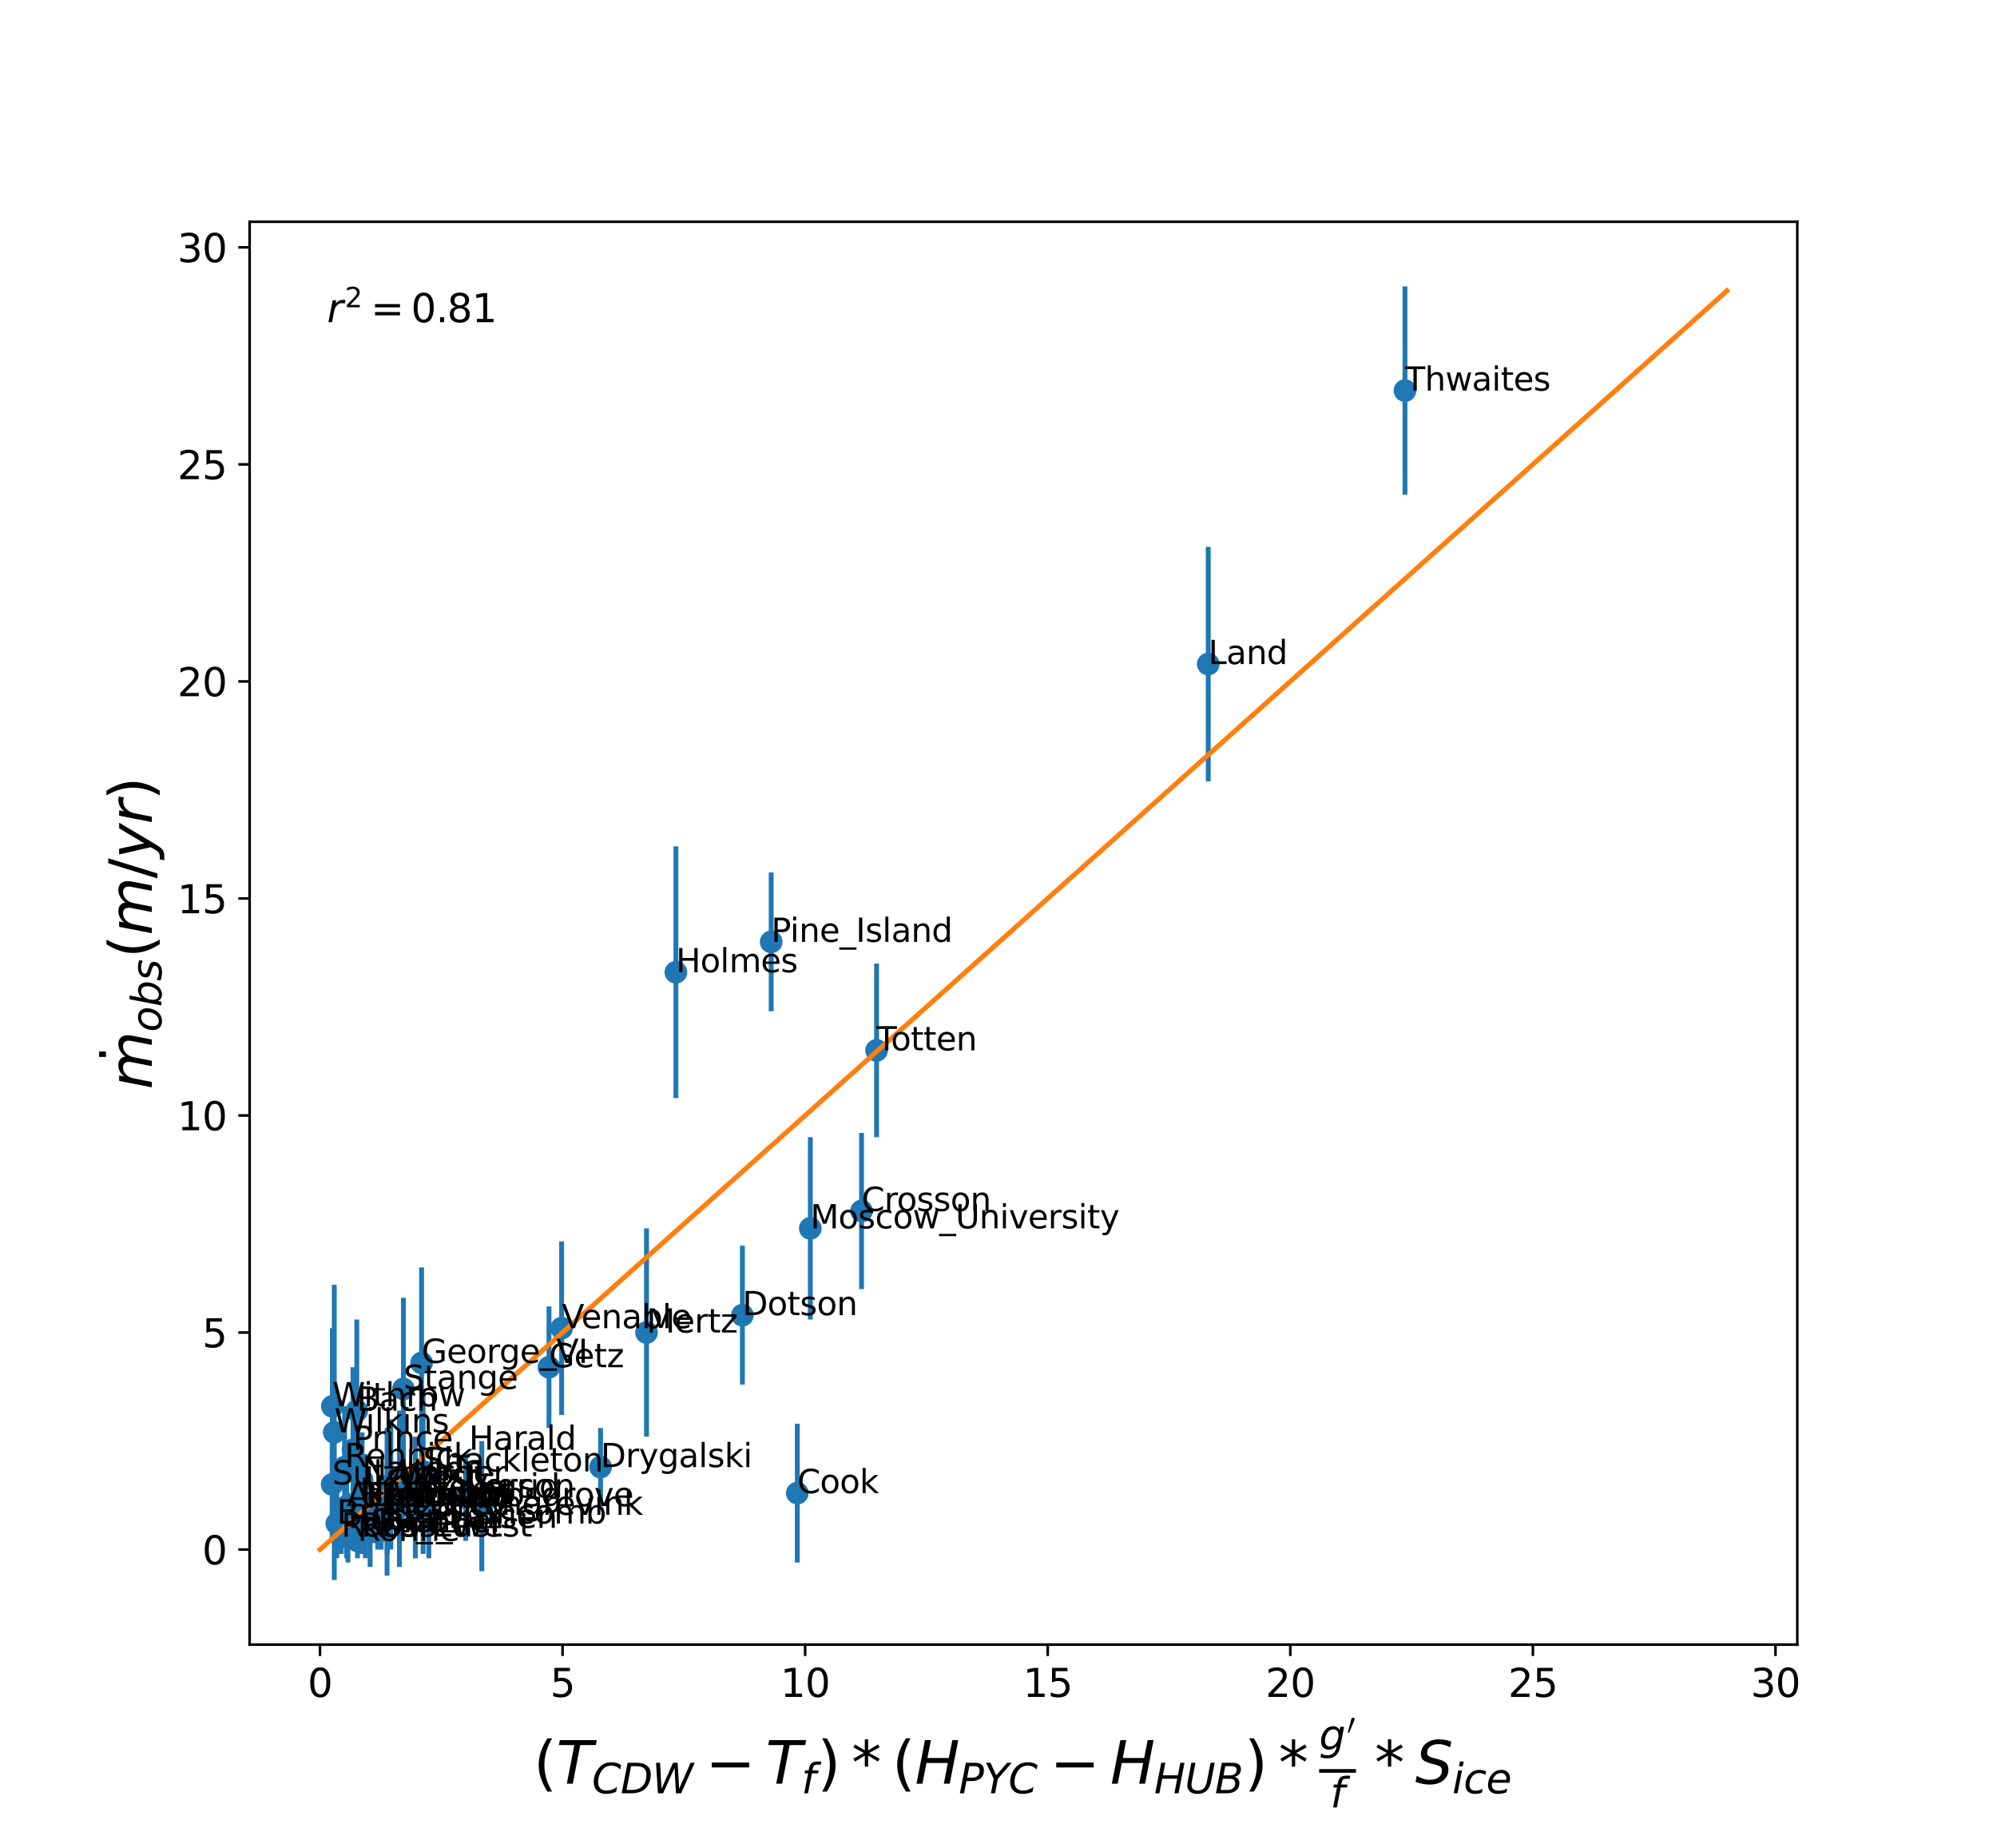 <?xml version="1.0" encoding="utf-8" standalone="no"?>
<!DOCTYPE svg PUBLIC "-//W3C//DTD SVG 1.1//EN"
  "http://www.w3.org/Graphics/SVG/1.1/DTD/svg11.dtd">
<svg xmlns:xlink="http://www.w3.org/1999/xlink" width="615.6pt" height="569.52pt" viewBox="0 0 615.6 569.52" xmlns="http://www.w3.org/2000/svg" version="1.1">
 <defs>
  <style type="text/css">*{stroke-linejoin: round; stroke-linecap: butt}</style>
 </defs>
 <g id="figure_1">
  <g id="patch_1">
   <path d="M 0 569.52 
L 615.6 569.52 
L 615.6 0 
L 0 0 
z
" style="fill: #ffffff"/>
  </g>
  <g id="axes_1">
   <g id="patch_2">
    <path d="M 76.95 506.873 
L 554.04 506.873 
L 554.04 68.342 
L 76.95 68.342 
z
" style="fill: #ffffff"/>
   </g>
   <g id="PathCollection_1">
    <defs>
     <path id="mdd0b33e070" d="M 0 3 
C 0.796 3 1.559 2.684 2.121 2.121 
C 2.684 1.559 3 0.796 3 0 
C 3 -0.796 2.684 -1.559 2.121 -2.121 
C 1.559 -2.684 0.796 -3 0 -3 
C -0.796 -3 -1.559 -2.684 -2.121 -2.121 
C -2.684 -1.559 -3 -0.796 -3 0 
C -3 0.796 -2.684 1.559 -2.121 2.121 
C -1.559 2.684 -0.796 3 0 3 
z
" style="stroke: #1f77b4"/>
    </defs>
    <g clip-path="url(#p3ccf24adfb)">
     <use xlink:href="#mdd0b33e070" x="110.21" y="474.899" style="fill: #1f77b4; stroke: #1f77b4"/>
     <use xlink:href="#mdd0b33e070" x="116.422" y="472.224" style="fill: #1f77b4; stroke: #1f77b4"/>
     <use xlink:href="#mdd0b33e070" x="103.821" y="469.548" style="fill: #1f77b4; stroke: #1f77b4"/>
     <use xlink:href="#mdd0b33e070" x="107.26" y="470.886" style="fill: #1f77b4; stroke: #1f77b4"/>
     <use xlink:href="#mdd0b33e070" x="114.098" y="472.224" style="fill: #1f77b4; stroke: #1f77b4"/>
     <use xlink:href="#mdd0b33e070" x="112.644" y="464.197" style="fill: #1f77b4; stroke: #1f77b4"/>
     <use xlink:href="#mdd0b33e070" x="129.959" y="420.05" style="fill: #1f77b4; stroke: #1f77b4"/>
     <use xlink:href="#mdd0b33e070" x="109.984" y="434.765" style="fill: #1f77b4; stroke: #1f77b4"/>
     <use xlink:href="#mdd0b33e070" x="103.046" y="441.454" style="fill: #1f77b4; stroke: #1f77b4"/>
     <use xlink:href="#mdd0b33e070" x="124.366" y="428.076" style="fill: #1f77b4; stroke: #1f77b4"/>
     <use xlink:href="#mdd0b33e070" x="173.127" y="409.347" style="fill: #1f77b4; stroke: #1f77b4"/>
     <use xlink:href="#mdd0b33e070" x="148.521" y="464.197" style="fill: #1f77b4; stroke: #1f77b4"/>
     <use xlink:href="#mdd0b33e070" x="237.728" y="290.283" style="fill: #1f77b4; stroke: #1f77b4"/>
     <use xlink:href="#mdd0b33e070" x="433.101" y="120.383" style="fill: #1f77b4; stroke: #1f77b4"/>
     <use xlink:href="#mdd0b33e070" x="265.583" y="373.227" style="fill: #1f77b4; stroke: #1f77b4"/>
     <use xlink:href="#mdd0b33e070" x="228.852" y="405.334" style="fill: #1f77b4; stroke: #1f77b4"/>
     <use xlink:href="#mdd0b33e070" x="169.232" y="421.387" style="fill: #1f77b4; stroke: #1f77b4"/>
     <use xlink:href="#mdd0b33e070" x="372.454" y="204.664" style="fill: #1f77b4; stroke: #1f77b4"/>
     <use xlink:href="#mdd0b33e070" x="128.028" y="461.521" style="fill: #1f77b4; stroke: #1f77b4"/>
     <use xlink:href="#mdd0b33e070" x="102.395" y="457.508" style="fill: #1f77b4; stroke: #1f77b4"/>
     <use xlink:href="#mdd0b33e070" x="102.459" y="433.428" style="fill: #1f77b4; stroke: #1f77b4"/>
     <use xlink:href="#mdd0b33e070" x="111.375" y="473.562" style="fill: #1f77b4; stroke: #1f77b4"/>
     <use xlink:href="#mdd0b33e070" x="105.211" y="473.562" style="fill: #1f77b4; stroke: #1f77b4"/>
     <use xlink:href="#mdd0b33e070" x="185.13" y="452.157" style="fill: #1f77b4; stroke: #1f77b4"/>
     <use xlink:href="#mdd0b33e070" x="111.612" y="456.17" style="fill: #1f77b4; stroke: #1f77b4"/>
     <use xlink:href="#mdd0b33e070" x="119.316" y="462.859" style="fill: #1f77b4; stroke: #1f77b4"/>
     <use xlink:href="#mdd0b33e070" x="106.228" y="452.157" style="fill: #1f77b4; stroke: #1f77b4"/>
     <use xlink:href="#mdd0b33e070" x="245.776" y="460.184" style="fill: #1f77b4; stroke: #1f77b4"/>
     <use xlink:href="#mdd0b33e070" x="199.298" y="410.685" style="fill: #1f77b4; stroke: #1f77b4"/>
     <use xlink:href="#mdd0b33e070" x="270.216" y="323.728" style="fill: #1f77b4; stroke: #1f77b4"/>
     <use xlink:href="#mdd0b33e070" x="130.438" y="453.495" style="fill: #1f77b4; stroke: #1f77b4"/>
     <use xlink:href="#mdd0b33e070" x="123.125" y="458.846" style="fill: #1f77b4; stroke: #1f77b4"/>
     <use xlink:href="#mdd0b33e070" x="120.479" y="457.508" style="fill: #1f77b4; stroke: #1f77b4"/>
     <use xlink:href="#mdd0b33e070" x="111.312" y="464.197" style="fill: #1f77b4; stroke: #1f77b4"/>
     <use xlink:href="#mdd0b33e070" x="132.187" y="466.873" style="fill: #1f77b4; stroke: #1f77b4"/>
     <use xlink:href="#mdd0b33e070" x="117.498" y="466.873" style="fill: #1f77b4; stroke: #1f77b4"/>
     <use xlink:href="#mdd0b33e070" x="123.963" y="464.197" style="fill: #1f77b4; stroke: #1f77b4"/>
     <use xlink:href="#mdd0b33e070" x="110.841" y="462.859" style="fill: #1f77b4; stroke: #1f77b4"/>
     <use xlink:href="#mdd0b33e070" x="143.553" y="461.521" style="fill: #1f77b4; stroke: #1f77b4"/>
     <use xlink:href="#mdd0b33e070" x="106.877" y="464.197" style="fill: #1f77b4; stroke: #1f77b4"/>
     <use xlink:href="#mdd0b33e070" x="119.362" y="464.197" style="fill: #1f77b4; stroke: #1f77b4"/>
     <use xlink:href="#mdd0b33e070" x="208.355" y="299.648" style="fill: #1f77b4; stroke: #1f77b4"/>
     <use xlink:href="#mdd0b33e070" x="249.791" y="378.578" style="fill: #1f77b4; stroke: #1f77b4"/>
     <use xlink:href="#mdd0b33e070" x="108.816" y="446.806" style="fill: #1f77b4; stroke: #1f77b4"/>
    </g>
   </g>
   <g id="matplotlib.axis_1">
    <g id="xtick_1">
     <g id="line2d_1">
      <defs>
       <path id="maec6c4c4db" d="M 0 0 
L 0 3.5 
" style="stroke: #000000; stroke-width: 0.8"/>
      </defs>
      <g>
       <use xlink:href="#maec6c4c4db" x="98.636" y="506.873" style="stroke: #000000; stroke-width: 0.8"/>
      </g>
     </g>
     <g id="text_1">
      <!-- 0 -->
      <g transform="translate(94.818 522.991)scale(0.12 -0.12)">
       <defs>
        <path id="DejaVuSans-30" d="M 2034 4250 
Q 1547 4250 1301 3770 
Q 1056 3291 1056 2328 
Q 1056 1369 1301 889 
Q 1547 409 2034 409 
Q 2525 409 2770 889 
Q 3016 1369 3016 2328 
Q 3016 3291 2770 3770 
Q 2525 4250 2034 4250 
z
M 2034 4750 
Q 2819 4750 3233 4129 
Q 3647 3509 3647 2328 
Q 3647 1150 3233 529 
Q 2819 -91 2034 -91 
Q 1250 -91 836 529 
Q 422 1150 422 2328 
Q 422 3509 836 4129 
Q 1250 4750 2034 4750 
z
" transform="scale(0.016)"/>
       </defs>
       <use xlink:href="#DejaVuSans-30"/>
      </g>
     </g>
    </g>
    <g id="xtick_2">
     <g id="line2d_2">
      <g>
       <use xlink:href="#maec6c4c4db" x="173.415" y="506.873" style="stroke: #000000; stroke-width: 0.8"/>
      </g>
     </g>
     <g id="text_2">
      <!-- 5 -->
      <g transform="translate(169.597 522.991)scale(0.12 -0.12)">
       <defs>
        <path id="DejaVuSans-35" d="M 691 4666 
L 3169 4666 
L 3169 4134 
L 1269 4134 
L 1269 2991 
Q 1406 3038 1543 3061 
Q 1681 3084 1819 3084 
Q 2600 3084 3056 2656 
Q 3513 2228 3513 1497 
Q 3513 744 3044 326 
Q 2575 -91 1722 -91 
Q 1428 -91 1123 -41 
Q 819 9 494 109 
L 494 744 
Q 775 591 1075 516 
Q 1375 441 1709 441 
Q 2250 441 2565 725 
Q 2881 1009 2881 1497 
Q 2881 1984 2565 2268 
Q 2250 2553 1709 2553 
Q 1456 2553 1204 2497 
Q 953 2441 691 2322 
L 691 4666 
z
" transform="scale(0.016)"/>
       </defs>
       <use xlink:href="#DejaVuSans-35"/>
      </g>
     </g>
    </g>
    <g id="xtick_3">
     <g id="line2d_3">
      <g>
       <use xlink:href="#maec6c4c4db" x="248.194" y="506.873" style="stroke: #000000; stroke-width: 0.8"/>
      </g>
     </g>
     <g id="text_3">
      <!-- 10 -->
      <g transform="translate(240.559 522.991)scale(0.12 -0.12)">
       <defs>
        <path id="DejaVuSans-31" d="M 794 531 
L 1825 531 
L 1825 4091 
L 703 3866 
L 703 4441 
L 1819 4666 
L 2450 4666 
L 2450 531 
L 3481 531 
L 3481 0 
L 794 0 
L 794 531 
z
" transform="scale(0.016)"/>
       </defs>
       <use xlink:href="#DejaVuSans-31"/>
       <use xlink:href="#DejaVuSans-30" x="63.623"/>
      </g>
     </g>
    </g>
    <g id="xtick_4">
     <g id="line2d_4">
      <g>
       <use xlink:href="#maec6c4c4db" x="322.973" y="506.873" style="stroke: #000000; stroke-width: 0.8"/>
      </g>
     </g>
     <g id="text_4">
      <!-- 15 -->
      <g transform="translate(315.338 522.991)scale(0.12 -0.12)">
       <use xlink:href="#DejaVuSans-31"/>
       <use xlink:href="#DejaVuSans-35" x="63.623"/>
      </g>
     </g>
    </g>
    <g id="xtick_5">
     <g id="line2d_5">
      <g>
       <use xlink:href="#maec6c4c4db" x="397.752" y="506.873" style="stroke: #000000; stroke-width: 0.8"/>
      </g>
     </g>
     <g id="text_5">
      <!-- 20 -->
      <g transform="translate(390.117 522.991)scale(0.12 -0.12)">
       <defs>
        <path id="DejaVuSans-32" d="M 1228 531 
L 3431 531 
L 3431 0 
L 469 0 
L 469 531 
Q 828 903 1448 1529 
Q 2069 2156 2228 2338 
Q 2531 2678 2651 2914 
Q 2772 3150 2772 3378 
Q 2772 3750 2511 3984 
Q 2250 4219 1831 4219 
Q 1534 4219 1204 4116 
Q 875 4013 500 3803 
L 500 4441 
Q 881 4594 1212 4672 
Q 1544 4750 1819 4750 
Q 2544 4750 2975 4387 
Q 3406 4025 3406 3419 
Q 3406 3131 3298 2873 
Q 3191 2616 2906 2266 
Q 2828 2175 2409 1742 
Q 1991 1309 1228 531 
z
" transform="scale(0.016)"/>
       </defs>
       <use xlink:href="#DejaVuSans-32"/>
       <use xlink:href="#DejaVuSans-30" x="63.623"/>
      </g>
     </g>
    </g>
    <g id="xtick_6">
     <g id="line2d_6">
      <g>
       <use xlink:href="#maec6c4c4db" x="472.531" y="506.873" style="stroke: #000000; stroke-width: 0.8"/>
      </g>
     </g>
     <g id="text_6">
      <!-- 25 -->
      <g transform="translate(464.896 522.991)scale(0.12 -0.12)">
       <use xlink:href="#DejaVuSans-32"/>
       <use xlink:href="#DejaVuSans-35" x="63.623"/>
      </g>
     </g>
    </g>
    <g id="xtick_7">
     <g id="line2d_7">
      <g>
       <use xlink:href="#maec6c4c4db" x="547.31" y="506.873" style="stroke: #000000; stroke-width: 0.8"/>
      </g>
     </g>
     <g id="text_7">
      <!-- 30 -->
      <g transform="translate(539.675 522.991)scale(0.12 -0.12)">
       <defs>
        <path id="DejaVuSans-33" d="M 2597 2516 
Q 3050 2419 3304 2112 
Q 3559 1806 3559 1356 
Q 3559 666 3084 287 
Q 2609 -91 1734 -91 
Q 1441 -91 1130 -33 
Q 819 25 488 141 
L 488 750 
Q 750 597 1062 519 
Q 1375 441 1716 441 
Q 2309 441 2620 675 
Q 2931 909 2931 1356 
Q 2931 1769 2642 2001 
Q 2353 2234 1838 2234 
L 1294 2234 
L 1294 2753 
L 1863 2753 
Q 2328 2753 2575 2939 
Q 2822 3125 2822 3475 
Q 2822 3834 2567 4026 
Q 2313 4219 1838 4219 
Q 1578 4219 1281 4162 
Q 984 4106 628 3988 
L 628 4550 
Q 988 4650 1302 4700 
Q 1616 4750 1894 4750 
Q 2613 4750 3031 4423 
Q 3450 4097 3450 3541 
Q 3450 3153 3228 2886 
Q 3006 2619 2597 2516 
z
" transform="scale(0.016)"/>
       </defs>
       <use xlink:href="#DejaVuSans-33"/>
       <use xlink:href="#DejaVuSans-30" x="63.623"/>
      </g>
     </g>
    </g>
    <g id="text_8">
     <!-- $(T_{CDW}-T_{f})*(H_{PYC}-H_{HUB})*\frac{g'}{f}*S_{ice}$ -->
     <g transform="translate(164.475 549.827)scale(0.18 -0.18)">
      <defs>
       <path id="DejaVuSans-28" d="M 1984 4856 
Q 1566 4138 1362 3434 
Q 1159 2731 1159 2009 
Q 1159 1288 1364 580 
Q 1569 -128 1984 -844 
L 1484 -844 
Q 1016 -109 783 600 
Q 550 1309 550 2009 
Q 550 2706 781 3412 
Q 1013 4119 1484 4856 
L 1984 4856 
z
" transform="scale(0.016)"/>
       <path id="DejaVuSans-Oblique-54" d="M 378 4666 
L 4325 4666 
L 4225 4134 
L 2559 4134 
L 1759 0 
L 1125 0 
L 1925 4134 
L 275 4134 
L 378 4666 
z
" transform="scale(0.016)"/>
       <path id="DejaVuSans-Oblique-43" d="M 4447 4306 
L 4319 3641 
Q 4019 3944 3683 4091 
Q 3347 4238 2956 4238 
Q 2422 4238 2017 3981 
Q 1613 3725 1319 3200 
Q 1131 2863 1032 2486 
Q 934 2109 934 1728 
Q 934 1091 1264 756 
Q 1594 422 2222 422 
Q 2656 422 3056 561 
Q 3456 700 3834 978 
L 3688 231 
Q 3316 72 2936 -9 
Q 2556 -91 2175 -91 
Q 1278 -91 773 396 
Q 269 884 269 1753 
Q 269 2309 461 2846 
Q 653 3384 1013 3828 
Q 1394 4300 1883 4525 
Q 2372 4750 3022 4750 
Q 3422 4750 3780 4639 
Q 4138 4528 4447 4306 
z
" transform="scale(0.016)"/>
       <path id="DejaVuSans-Oblique-44" d="M 1081 4666 
L 2438 4666 
Q 3519 4666 4070 4208 
Q 4622 3750 4622 2847 
Q 4622 2250 4412 1698 
Q 4203 1147 3834 769 
Q 3463 381 2891 190 
Q 2319 0 1538 0 
L 172 0 
L 1081 4666 
z
M 1613 4147 
L 909 519 
L 1734 519 
Q 2794 519 3375 1128 
Q 3956 1738 3956 2847 
Q 3956 3519 3581 3833 
Q 3206 4147 2406 4147 
L 1613 4147 
z
" transform="scale(0.016)"/>
       <path id="DejaVuSans-Oblique-57" d="M 616 4666 
L 1228 4666 
L 1453 697 
L 3213 4666 
L 3916 4666 
L 4147 697 
L 5888 4666 
L 6528 4666 
L 4453 0 
L 3659 0 
L 3444 3891 
L 1697 0 
L 903 0 
L 616 4666 
z
" transform="scale(0.016)"/>
       <path id="DejaVuSans-2212" d="M 678 2272 
L 4684 2272 
L 4684 1741 
L 678 1741 
L 678 2272 
z
" transform="scale(0.016)"/>
       <path id="DejaVuSans-Oblique-66" d="M 3059 4863 
L 2969 4384 
L 2419 4384 
Q 2106 4384 1964 4261 
Q 1822 4138 1753 3809 
L 1691 3500 
L 2638 3500 
L 2553 3053 
L 1606 3053 
L 1013 0 
L 434 0 
L 1031 3053 
L 481 3053 
L 563 3500 
L 1113 3500 
L 1159 3744 
Q 1278 4363 1576 4613 
Q 1875 4863 2516 4863 
L 3059 4863 
z
" transform="scale(0.016)"/>
       <path id="DejaVuSans-29" d="M 513 4856 
L 1013 4856 
Q 1481 4119 1714 3412 
Q 1947 2706 1947 2009 
Q 1947 1309 1714 600 
Q 1481 -109 1013 -844 
L 513 -844 
Q 928 -128 1133 580 
Q 1338 1288 1338 2009 
Q 1338 2731 1133 3434 
Q 928 4138 513 4856 
z
" transform="scale(0.016)"/>
       <path id="DejaVuSans-2a" d="M 3009 3897 
L 1888 3291 
L 3009 2681 
L 2828 2375 
L 1778 3009 
L 1778 1831 
L 1422 1831 
L 1422 3009 
L 372 2375 
L 191 2681 
L 1313 3291 
L 191 3897 
L 372 4206 
L 1422 3572 
L 1422 4750 
L 1778 4750 
L 1778 3572 
L 2828 4206 
L 3009 3897 
z
" transform="scale(0.016)"/>
       <path id="DejaVuSans-Oblique-48" d="M 1081 4666 
L 1716 4666 
L 1344 2753 
L 3634 2753 
L 4006 4666 
L 4641 4666 
L 3731 0 
L 3097 0 
L 3531 2222 
L 1241 2222 
L 806 0 
L 172 0 
L 1081 4666 
z
" transform="scale(0.016)"/>
       <path id="DejaVuSans-Oblique-50" d="M 1081 4666 
L 2541 4666 
Q 3178 4666 3512 4369 
Q 3847 4072 3847 3500 
Q 3847 2731 3353 2303 
Q 2859 1875 1966 1875 
L 1172 1875 
L 806 0 
L 172 0 
L 1081 4666 
z
M 1613 4147 
L 1275 2394 
L 2069 2394 
Q 2606 2394 2893 2669 
Q 3181 2944 3181 3456 
Q 3181 3784 2986 3965 
Q 2791 4147 2438 4147 
L 1613 4147 
z
" transform="scale(0.016)"/>
       <path id="DejaVuSans-Oblique-59" d="M 403 4666 
L 1081 4666 
L 1953 2747 
L 3616 4666 
L 4325 4666 
L 2209 2222 
L 1778 0 
L 1147 0 
L 1575 2222 
L 403 4666 
z
" transform="scale(0.016)"/>
       <path id="DejaVuSans-Oblique-55" d="M 991 4666 
L 1625 4666 
L 1075 1831 
Q 1041 1641 1027 1517 
Q 1013 1394 1013 1300 
Q 1013 869 1253 645 
Q 1494 422 1959 422 
Q 2563 422 2898 753 
Q 3234 1084 3378 1831 
L 3928 4666 
L 4563 4666 
L 4000 1753 
Q 3816 809 3300 359 
Q 2784 -91 1888 -91 
Q 1188 -91 780 261 
Q 372 613 372 1216 
Q 372 1325 387 1461 
Q 403 1597 434 1753 
L 991 4666 
z
" transform="scale(0.016)"/>
       <path id="DejaVuSans-Oblique-42" d="M 1081 4666 
L 2694 4666 
Q 3350 4666 3675 4422 
Q 4000 4178 4000 3688 
Q 4000 3238 3720 2911 
Q 3441 2584 2988 2516 
Q 3375 2428 3569 2181 
Q 3763 1934 3763 1522 
Q 3763 819 3242 409 
Q 2722 0 1819 0 
L 172 0 
L 1081 4666 
z
M 1234 2228 
L 903 519 
L 1919 519 
Q 2491 519 2800 781 
Q 3109 1044 3109 1522 
Q 3109 1891 2904 2059 
Q 2700 2228 2247 2228 
L 1234 2228 
z
M 1606 4147 
L 1331 2741 
L 2272 2741 
Q 2775 2741 3058 2959 
Q 3341 3178 3341 3566 
Q 3341 3869 3150 4008 
Q 2959 4147 2541 4147 
L 1606 4147 
z
" transform="scale(0.016)"/>
       <path id="DejaVuSans-Oblique-67" d="M 3816 3500 
L 3219 434 
Q 3047 -456 2561 -893 
Q 2075 -1331 1253 -1331 
Q 950 -1331 690 -1286 
Q 431 -1241 206 -1147 
L 313 -588 
Q 525 -725 762 -790 
Q 1000 -856 1269 -856 
Q 1816 -856 2167 -557 
Q 2519 -259 2631 300 
L 2681 563 
Q 2441 288 2122 144 
Q 1803 0 1434 0 
Q 903 0 598 351 
Q 294 703 294 1319 
Q 294 1803 478 2267 
Q 663 2731 997 3091 
Q 1219 3328 1514 3456 
Q 1809 3584 2131 3584 
Q 2484 3584 2746 3420 
Q 3009 3256 3138 2956 
L 3238 3500 
L 3816 3500 
z
M 2950 2216 
Q 2950 2641 2750 2872 
Q 2550 3103 2181 3103 
Q 1953 3103 1747 3012 
Q 1541 2922 1394 2759 
Q 1156 2491 1023 2127 
Q 891 1763 891 1375 
Q 891 944 1092 712 
Q 1294 481 1672 481 
Q 2219 481 2584 976 
Q 2950 1472 2950 2216 
z
" transform="scale(0.016)"/>
       <path id="Cmsy10-30" d="M 225 347 
Q 184 359 184 409 
L 966 3316 
Q 1003 3434 1093 3506 
Q 1184 3578 1300 3578 
Q 1450 3578 1564 3479 
Q 1678 3381 1678 3231 
Q 1678 3166 1644 3084 
L 488 319 
Q 466 275 428 275 
Q 394 275 320 306 
Q 247 338 225 347 
z
" transform="scale(0.016)"/>
       <path id="DejaVuSans-Oblique-53" d="M 3859 4513 
L 3738 3897 
Q 3422 4066 3111 4152 
Q 2800 4238 2509 4238 
Q 1944 4238 1609 3991 
Q 1275 3744 1275 3334 
Q 1275 3109 1398 2989 
Q 1522 2869 2034 2731 
L 2413 2638 
Q 3053 2472 3303 2217 
Q 3553 1963 3553 1503 
Q 3553 797 2998 353 
Q 2444 -91 1538 -91 
Q 1166 -91 791 -17 
Q 416 56 38 206 
L 166 856 
Q 513 641 861 531 
Q 1209 422 1556 422 
Q 2147 422 2503 684 
Q 2859 947 2859 1369 
Q 2859 1650 2717 1795 
Q 2575 1941 2106 2059 
L 1728 2156 
Q 1081 2325 845 2545 
Q 609 2766 609 3163 
Q 609 3859 1145 4304 
Q 1681 4750 2541 4750 
Q 2875 4750 3203 4690 
Q 3531 4631 3859 4513 
z
" transform="scale(0.016)"/>
       <path id="DejaVuSans-Oblique-69" d="M 1172 4863 
L 1747 4863 
L 1606 4134 
L 1031 4134 
L 1172 4863 
z
M 909 3500 
L 1484 3500 
L 800 0 
L 225 0 
L 909 3500 
z
" transform="scale(0.016)"/>
       <path id="DejaVuSans-Oblique-63" d="M 3431 3366 
L 3316 2797 
Q 3109 2947 2876 3022 
Q 2644 3097 2394 3097 
Q 2119 3097 1870 3000 
Q 1622 2903 1453 2725 
Q 1184 2453 1037 2087 
Q 891 1722 891 1331 
Q 891 859 1127 628 
Q 1363 397 1844 397 
Q 2081 397 2348 469 
Q 2616 541 2906 684 
L 2797 116 
Q 2547 13 2283 -39 
Q 2019 -91 1741 -91 
Q 1044 -91 669 257 
Q 294 606 294 1253 
Q 294 1797 489 2255 
Q 684 2713 1069 3078 
Q 1331 3328 1684 3456 
Q 2038 3584 2456 3584 
Q 2700 3584 2940 3529 
Q 3181 3475 3431 3366 
z
" transform="scale(0.016)"/>
       <path id="DejaVuSans-Oblique-65" d="M 3078 2063 
Q 3088 2113 3092 2166 
Q 3097 2219 3097 2272 
Q 3097 2653 2873 2875 
Q 2650 3097 2266 3097 
Q 1838 3097 1509 2826 
Q 1181 2556 1013 2059 
L 3078 2063 
z
M 3578 1613 
L 903 1613 
Q 884 1494 878 1425 
Q 872 1356 872 1306 
Q 872 872 1139 634 
Q 1406 397 1894 397 
Q 2269 397 2603 481 
Q 2938 566 3225 728 
L 3116 159 
Q 2806 34 2476 -28 
Q 2147 -91 1806 -91 
Q 1078 -91 686 257 
Q 294 606 294 1247 
Q 294 1794 489 2264 
Q 684 2734 1063 3103 
Q 1306 3334 1642 3459 
Q 1978 3584 2356 3584 
Q 2950 3584 3301 3228 
Q 3653 2872 3653 2272 
Q 3653 2128 3634 1964 
Q 3616 1800 3578 1613 
z
" transform="scale(0.016)"/>
      </defs>
      <use xlink:href="#DejaVuSans-28" transform="translate(0 0.454)"/>
      <use xlink:href="#DejaVuSans-Oblique-54" transform="translate(39.014 0.454)"/>
      <use xlink:href="#DejaVuSans-Oblique-43" transform="translate(100.098 -15.952)scale(0.7)"/>
      <use xlink:href="#DejaVuSans-Oblique-44" transform="translate(148.975 -15.952)scale(0.7)"/>
      <use xlink:href="#DejaVuSans-Oblique-57" transform="translate(202.876 -15.952)scale(0.7)"/>
      <use xlink:href="#DejaVuSans-2212" transform="translate(294.307 0.454)"/>
      <use xlink:href="#DejaVuSans-Oblique-54" transform="translate(397.578 0.454)"/>
      <use xlink:href="#DejaVuSans-Oblique-66" transform="translate(458.662 -15.952)scale(0.7)"/>
      <use xlink:href="#DejaVuSans-29" transform="translate(486.04 0.454)"/>
      <use xlink:href="#DejaVuSans-2a" transform="translate(544.536 0.454)"/>
      <use xlink:href="#DejaVuSans-28" transform="translate(614.019 0.454)"/>
      <use xlink:href="#DejaVuSans-Oblique-48" transform="translate(653.032 0.454)"/>
      <use xlink:href="#DejaVuSans-Oblique-50" transform="translate(728.228 -15.952)scale(0.7)"/>
      <use xlink:href="#DejaVuSans-Oblique-59" transform="translate(770.439 -15.952)scale(0.7)"/>
      <use xlink:href="#DejaVuSans-Oblique-43" transform="translate(813.198 -15.952)scale(0.7)"/>
      <use xlink:href="#DejaVuSans-2212" transform="translate(884.292 0.454)"/>
      <use xlink:href="#DejaVuSans-Oblique-48" transform="translate(987.563 0.454)"/>
      <use xlink:href="#DejaVuSans-Oblique-48" transform="translate(1062.759 -15.952)scale(0.7)"/>
      <use xlink:href="#DejaVuSans-Oblique-55" transform="translate(1115.396 -15.952)scale(0.7)"/>
      <use xlink:href="#DejaVuSans-Oblique-42" transform="translate(1166.631 -15.952)scale(0.7)"/>
      <use xlink:href="#DejaVuSans-29" transform="translate(1217.388 0.454)"/>
      <use xlink:href="#DejaVuSans-2a" transform="translate(1275.884 0.454)"/>
      <use xlink:href="#DejaVuSans-Oblique-67" transform="translate(1345.366 58.809)scale(0.7)"/>
      <use xlink:href="#Cmsy10-30" transform="translate(1393.055 85.606)scale(0.49)"/>
      <use xlink:href="#DejaVuSans-Oblique-66" transform="translate(1364.366 -40.188)scale(0.7)"/>
      <use xlink:href="#DejaVuSans-2a" transform="translate(1440.421 0.454)"/>
      <use xlink:href="#DejaVuSans-Oblique-53" transform="translate(1509.904 0.454)"/>
      <use xlink:href="#DejaVuSans-Oblique-69" transform="translate(1573.38 -15.952)scale(0.7)"/>
      <use xlink:href="#DejaVuSans-Oblique-63" transform="translate(1592.829 -15.952)scale(0.7)"/>
      <use xlink:href="#DejaVuSans-Oblique-65" transform="translate(1631.315 -15.952)scale(0.7)"/>
      <path d="M 1345.366 19.251 
L 1345.366 25.501 
L 1408.439 25.501 
L 1408.439 19.251 
L 1345.366 19.251 
z
"/>
     </g>
    </g>
   </g>
   <g id="matplotlib.axis_2">
    <g id="ytick_1">
     <g id="line2d_8">
      <defs>
       <path id="m87a04b801e" d="M 0 0 
L -3.5 0 
" style="stroke: #000000; stroke-width: 0.8"/>
      </defs>
      <g>
       <use xlink:href="#m87a04b801e" x="76.95" y="477.575" style="stroke: #000000; stroke-width: 0.8"/>
      </g>
     </g>
     <g id="text_9">
      <!-- 0 -->
      <g transform="translate(62.315 482.134)scale(0.12 -0.12)">
       <use xlink:href="#DejaVuSans-30"/>
      </g>
     </g>
    </g>
    <g id="ytick_2">
     <g id="line2d_9">
      <g>
       <use xlink:href="#m87a04b801e" x="76.95" y="410.685" style="stroke: #000000; stroke-width: 0.8"/>
      </g>
     </g>
     <g id="text_10">
      <!-- 5 -->
      <g transform="translate(62.315 415.244)scale(0.12 -0.12)">
       <use xlink:href="#DejaVuSans-35"/>
      </g>
     </g>
    </g>
    <g id="ytick_3">
     <g id="line2d_10">
      <g>
       <use xlink:href="#m87a04b801e" x="76.95" y="343.795" style="stroke: #000000; stroke-width: 0.8"/>
      </g>
     </g>
     <g id="text_11">
      <!-- 10 -->
      <g transform="translate(54.68 348.354)scale(0.12 -0.12)">
       <use xlink:href="#DejaVuSans-31"/>
       <use xlink:href="#DejaVuSans-30" x="63.623"/>
      </g>
     </g>
    </g>
    <g id="ytick_4">
     <g id="line2d_11">
      <g>
       <use xlink:href="#m87a04b801e" x="76.95" y="276.905" style="stroke: #000000; stroke-width: 0.8"/>
      </g>
     </g>
     <g id="text_12">
      <!-- 15 -->
      <g transform="translate(54.68 281.464)scale(0.12 -0.12)">
       <use xlink:href="#DejaVuSans-31"/>
       <use xlink:href="#DejaVuSans-35" x="63.623"/>
      </g>
     </g>
    </g>
    <g id="ytick_5">
     <g id="line2d_12">
      <g>
       <use xlink:href="#m87a04b801e" x="76.95" y="210.015" style="stroke: #000000; stroke-width: 0.8"/>
      </g>
     </g>
     <g id="text_13">
      <!-- 20 -->
      <g transform="translate(54.68 214.574)scale(0.12 -0.12)">
       <use xlink:href="#DejaVuSans-32"/>
       <use xlink:href="#DejaVuSans-30" x="63.623"/>
      </g>
     </g>
    </g>
    <g id="ytick_6">
     <g id="line2d_13">
      <g>
       <use xlink:href="#m87a04b801e" x="76.95" y="143.125" style="stroke: #000000; stroke-width: 0.8"/>
      </g>
     </g>
     <g id="text_14">
      <!-- 25 -->
      <g transform="translate(54.68 147.684)scale(0.12 -0.12)">
       <use xlink:href="#DejaVuSans-32"/>
       <use xlink:href="#DejaVuSans-35" x="63.623"/>
      </g>
     </g>
    </g>
    <g id="ytick_7">
     <g id="line2d_14">
      <g>
       <use xlink:href="#m87a04b801e" x="76.95" y="76.235" style="stroke: #000000; stroke-width: 0.8"/>
      </g>
     </g>
     <g id="text_15">
      <!-- 30 -->
      <g transform="translate(54.68 80.794)scale(0.12 -0.12)">
       <use xlink:href="#DejaVuSans-33"/>
       <use xlink:href="#DejaVuSans-30" x="63.623"/>
      </g>
     </g>
    </g>
    <g id="text_16">
     <!-- $\dot{m}_{obs} (m/yr)$ -->
     <g transform="translate(46.9 335.758)rotate(-90)scale(0.18 -0.18)">
      <defs>
       <path id="DejaVuSans-307" d="M -1894 4863 
L -1319 4863 
L -1319 4134 
L -1894 4134 
L -1894 4863 
z
M -1600 3584 
L -1600 3584 
z
" transform="scale(0.016)"/>
       <path id="DejaVuSans-Oblique-6d" d="M 5747 2113 
L 5338 0 
L 4763 0 
L 5166 2094 
Q 5191 2228 5203 2325 
Q 5216 2422 5216 2491 
Q 5216 2772 5059 2928 
Q 4903 3084 4622 3084 
Q 4203 3084 3875 2770 
Q 3547 2456 3450 1953 
L 3066 0 
L 2491 0 
L 2900 2094 
Q 2925 2209 2937 2307 
Q 2950 2406 2950 2484 
Q 2950 2769 2794 2926 
Q 2638 3084 2363 3084 
Q 1938 3084 1609 2770 
Q 1281 2456 1184 1953 
L 800 0 
L 225 0 
L 909 3500 
L 1484 3500 
L 1375 2956 
Q 1609 3263 1923 3423 
Q 2238 3584 2597 3584 
Q 2978 3584 3223 3384 
Q 3469 3184 3519 2828 
Q 3781 3197 4126 3390 
Q 4472 3584 4856 3584 
Q 5306 3584 5551 3325 
Q 5797 3066 5797 2591 
Q 5797 2488 5784 2364 
Q 5772 2241 5747 2113 
z
" transform="scale(0.016)"/>
       <path id="DejaVuSans-Oblique-6f" d="M 1625 -91 
Q 1009 -91 651 289 
Q 294 669 294 1325 
Q 294 1706 417 2101 
Q 541 2497 738 2766 
Q 1047 3184 1428 3384 
Q 1809 3584 2291 3584 
Q 2888 3584 3255 3212 
Q 3622 2841 3622 2241 
Q 3622 1825 3500 1412 
Q 3378 1000 3181 728 
Q 2875 309 2494 109 
Q 2113 -91 1625 -91 
z
M 891 1344 
Q 891 869 1089 633 
Q 1288 397 1691 397 
Q 2269 397 2648 901 
Q 3028 1406 3028 2181 
Q 3028 2634 2825 2865 
Q 2622 3097 2228 3097 
Q 1903 3097 1650 2945 
Q 1397 2794 1197 2484 
Q 1050 2253 970 1956 
Q 891 1659 891 1344 
z
" transform="scale(0.016)"/>
       <path id="DejaVuSans-Oblique-62" d="M 3169 2138 
Q 3169 2591 2961 2847 
Q 2753 3103 2388 3103 
Q 2122 3103 1889 2973 
Q 1656 2844 1484 2597 
Q 1303 2338 1198 1995 
Q 1094 1653 1094 1313 
Q 1094 881 1298 636 
Q 1503 391 1863 391 
Q 2134 391 2365 517 
Q 2597 644 2772 891 
Q 2950 1147 3059 1487 
Q 3169 1828 3169 2138 
z
M 1381 2969 
Q 1594 3256 1914 3420 
Q 2234 3584 2584 3584 
Q 3122 3584 3439 3221 
Q 3756 2859 3756 2241 
Q 3756 1734 3570 1259 
Q 3384 784 3041 416 
Q 2816 172 2522 40 
Q 2228 -91 1906 -91 
Q 1566 -91 1316 65 
Q 1066 222 909 531 
L 806 0 
L 231 0 
L 1178 4863 
L 1753 4863 
L 1381 2969 
z
" transform="scale(0.016)"/>
       <path id="DejaVuSans-Oblique-73" d="M 3200 3397 
L 3091 2853 
Q 2863 2978 2609 3040 
Q 2356 3103 2088 3103 
Q 1634 3103 1373 2948 
Q 1113 2794 1113 2528 
Q 1113 2219 1719 2053 
Q 1766 2041 1788 2034 
L 1972 1978 
Q 2547 1819 2739 1644 
Q 2931 1469 2931 1166 
Q 2931 609 2489 259 
Q 2047 -91 1331 -91 
Q 1053 -91 747 -37 
Q 441 16 72 128 
L 184 722 
Q 500 559 806 475 
Q 1113 391 1394 391 
Q 1816 391 2080 572 
Q 2344 753 2344 1031 
Q 2344 1331 1650 1516 
L 1591 1531 
L 1394 1581 
Q 956 1697 753 1886 
Q 550 2075 550 2369 
Q 550 2928 970 3256 
Q 1391 3584 2113 3584 
Q 2397 3584 2667 3537 
Q 2938 3491 3200 3397 
z
" transform="scale(0.016)"/>
       <path id="DejaVuSans-2f" d="M 1625 4666 
L 2156 4666 
L 531 -594 
L 0 -594 
L 1625 4666 
z
" transform="scale(0.016)"/>
       <path id="DejaVuSans-Oblique-79" d="M 1588 -325 
Q 1188 -997 936 -1164 
Q 684 -1331 294 -1331 
L -159 -1331 
L -63 -850 
L 269 -850 
Q 509 -850 678 -719 
Q 847 -588 1056 -206 
L 1234 128 
L 459 3500 
L 1069 3500 
L 1650 819 
L 3256 3500 
L 3859 3500 
L 1588 -325 
z
" transform="scale(0.016)"/>
       <path id="DejaVuSans-Oblique-72" d="M 2853 2969 
Q 2766 3016 2653 3041 
Q 2541 3066 2413 3066 
Q 1953 3066 1609 2717 
Q 1266 2369 1153 1784 
L 800 0 
L 225 0 
L 909 3500 
L 1484 3500 
L 1375 2956 
Q 1603 3259 1920 3421 
Q 2238 3584 2597 3584 
Q 2691 3584 2781 3573 
Q 2872 3563 2963 3538 
L 2853 2969 
z
" transform="scale(0.016)"/>
      </defs>
      <use xlink:href="#DejaVuSans-307" transform="translate(85.947 13.016)"/>
      <use xlink:href="#DejaVuSans-Oblique-6d" transform="translate(0 0.516)"/>
      <use xlink:href="#DejaVuSans-Oblique-6f" transform="translate(98.369 -15.891)scale(0.7)"/>
      <use xlink:href="#DejaVuSans-Oblique-62" transform="translate(141.196 -15.891)scale(0.7)"/>
      <use xlink:href="#DejaVuSans-Oblique-73" transform="translate(185.63 -15.891)scale(0.7)"/>
      <use xlink:href="#DejaVuSans-28" transform="translate(224.834 0.516)"/>
      <use xlink:href="#DejaVuSans-Oblique-6d" transform="translate(263.848 0.516)"/>
      <use xlink:href="#DejaVuSans-2f" transform="translate(361.26 0.516)"/>
      <use xlink:href="#DejaVuSans-Oblique-79" transform="translate(394.951 0.516)"/>
      <use xlink:href="#DejaVuSans-Oblique-72" transform="translate(454.131 0.516)"/>
      <use xlink:href="#DejaVuSans-29" transform="translate(495.244 0.516)"/>
     </g>
    </g>
   </g>
   <g id="LineCollection_1">
    <path d="M 110.21 480.251 
L 110.21 469.548 
" clip-path="url(#p3ccf24adfb)" style="fill: none; stroke: #1f77b4; stroke-width: 1.5"/>
    <path d="M 116.422 477.575 
L 116.422 466.873 
" clip-path="url(#p3ccf24adfb)" style="fill: none; stroke: #1f77b4; stroke-width: 1.5"/>
    <path d="M 103.821 480.251 
L 103.821 458.846 
" clip-path="url(#p3ccf24adfb)" style="fill: none; stroke: #1f77b4; stroke-width: 1.5"/>
    <path d="M 107.26 481.588 
L 107.26 460.184 
" clip-path="url(#p3ccf24adfb)" style="fill: none; stroke: #1f77b4; stroke-width: 1.5"/>
    <path d="M 114.098 482.926 
L 114.098 461.521 
" clip-path="url(#p3ccf24adfb)" style="fill: none; stroke: #1f77b4; stroke-width: 1.5"/>
    <path d="M 112.644 480.251 
L 112.644 448.143 
" clip-path="url(#p3ccf24adfb)" style="fill: none; stroke: #1f77b4; stroke-width: 1.5"/>
    <path d="M 129.959 449.481 
L 129.959 390.618 
" clip-path="url(#p3ccf24adfb)" style="fill: none; stroke: #1f77b4; stroke-width: 1.5"/>
    <path d="M 109.984 462.859 
L 109.984 406.672 
" clip-path="url(#p3ccf24adfb)" style="fill: none; stroke: #1f77b4; stroke-width: 1.5"/>
    <path d="M 103.046 486.94 
L 103.046 395.969 
" clip-path="url(#p3ccf24adfb)" style="fill: none; stroke: #1f77b4; stroke-width: 1.5"/>
    <path d="M 124.366 456.17 
L 124.366 399.983 
" clip-path="url(#p3ccf24adfb)" style="fill: none; stroke: #1f77b4; stroke-width: 1.5"/>
    <path d="M 173.127 436.103 
L 173.127 382.591 
" clip-path="url(#p3ccf24adfb)" style="fill: none; stroke: #1f77b4; stroke-width: 1.5"/>
    <path d="M 148.521 484.264 
L 148.521 444.13 
" clip-path="url(#p3ccf24adfb)" style="fill: none; stroke: #1f77b4; stroke-width: 1.5"/>
    <path d="M 237.728 311.688 
L 237.728 268.878 
" clip-path="url(#p3ccf24adfb)" style="fill: none; stroke: #1f77b4; stroke-width: 1.5"/>
    <path d="M 433.101 152.49 
L 433.101 88.276 
" clip-path="url(#p3ccf24adfb)" style="fill: none; stroke: #1f77b4; stroke-width: 1.5"/>
    <path d="M 265.583 397.307 
L 265.583 349.146 
" clip-path="url(#p3ccf24adfb)" style="fill: none; stroke: #1f77b4; stroke-width: 1.5"/>
    <path d="M 228.852 426.739 
L 228.852 383.929 
" clip-path="url(#p3ccf24adfb)" style="fill: none; stroke: #1f77b4; stroke-width: 1.5"/>
    <path d="M 169.232 440.117 
L 169.232 402.658 
" clip-path="url(#p3ccf24adfb)" style="fill: none; stroke: #1f77b4; stroke-width: 1.5"/>
    <path d="M 372.454 240.785 
L 372.454 168.544 
" clip-path="url(#p3ccf24adfb)" style="fill: none; stroke: #1f77b4; stroke-width: 1.5"/>
    <path d="M 128.028 480.251 
L 128.028 442.792 
" clip-path="url(#p3ccf24adfb)" style="fill: none; stroke: #1f77b4; stroke-width: 1.5"/>
    <path d="M 102.395 474.899 
L 102.395 440.117 
" clip-path="url(#p3ccf24adfb)" style="fill: none; stroke: #1f77b4; stroke-width: 1.5"/>
    <path d="M 102.459 457.508 
L 102.459 409.347 
" clip-path="url(#p3ccf24adfb)" style="fill: none; stroke: #1f77b4; stroke-width: 1.5"/>
    <path d="M 111.375 478.913 
L 111.375 468.21 
" clip-path="url(#p3ccf24adfb)" style="fill: none; stroke: #1f77b4; stroke-width: 1.5"/>
    <path d="M 105.211 478.913 
L 105.211 468.21 
" clip-path="url(#p3ccf24adfb)" style="fill: none; stroke: #1f77b4; stroke-width: 1.5"/>
    <path d="M 185.13 464.197 
L 185.13 440.117 
" clip-path="url(#p3ccf24adfb)" style="fill: none; stroke: #1f77b4; stroke-width: 1.5"/>
    <path d="M 111.612 470.886 
L 111.612 441.454 
" clip-path="url(#p3ccf24adfb)" style="fill: none; stroke: #1f77b4; stroke-width: 1.5"/>
    <path d="M 119.316 485.602 
L 119.316 440.117 
" clip-path="url(#p3ccf24adfb)" style="fill: none; stroke: #1f77b4; stroke-width: 1.5"/>
    <path d="M 106.228 470.886 
L 106.228 433.428 
" clip-path="url(#p3ccf24adfb)" style="fill: none; stroke: #1f77b4; stroke-width: 1.5"/>
    <path d="M 245.776 481.588 
L 245.776 438.779 
" clip-path="url(#p3ccf24adfb)" style="fill: none; stroke: #1f77b4; stroke-width: 1.5"/>
    <path d="M 199.298 442.792 
L 199.298 378.578 
" clip-path="url(#p3ccf24adfb)" style="fill: none; stroke: #1f77b4; stroke-width: 1.5"/>
    <path d="M 270.216 350.484 
L 270.216 296.972 
" clip-path="url(#p3ccf24adfb)" style="fill: none; stroke: #1f77b4; stroke-width: 1.5"/>
    <path d="M 130.438 478.913 
L 130.438 428.076 
" clip-path="url(#p3ccf24adfb)" style="fill: none; stroke: #1f77b4; stroke-width: 1.5"/>
    <path d="M 123.125 482.926 
L 123.125 434.765 
" clip-path="url(#p3ccf24adfb)" style="fill: none; stroke: #1f77b4; stroke-width: 1.5"/>
    <path d="M 120.479 477.575 
L 120.479 437.441 
" clip-path="url(#p3ccf24adfb)" style="fill: none; stroke: #1f77b4; stroke-width: 1.5"/>
    <path d="M 111.312 477.575 
L 111.312 450.819 
" clip-path="url(#p3ccf24adfb)" style="fill: none; stroke: #1f77b4; stroke-width: 1.5"/>
    <path d="M 132.187 480.251 
L 132.187 453.495 
" clip-path="url(#p3ccf24adfb)" style="fill: none; stroke: #1f77b4; stroke-width: 1.5"/>
    <path d="M 117.498 477.575 
L 117.498 456.17 
" clip-path="url(#p3ccf24adfb)" style="fill: none; stroke: #1f77b4; stroke-width: 1.5"/>
    <path d="M 123.963 474.899 
L 123.963 453.495 
" clip-path="url(#p3ccf24adfb)" style="fill: none; stroke: #1f77b4; stroke-width: 1.5"/>
    <path d="M 110.841 477.575 
L 110.841 448.143 
" clip-path="url(#p3ccf24adfb)" style="fill: none; stroke: #1f77b4; stroke-width: 1.5"/>
    <path d="M 143.553 474.899 
L 143.553 448.143 
" clip-path="url(#p3ccf24adfb)" style="fill: none; stroke: #1f77b4; stroke-width: 1.5"/>
    <path d="M 106.877 480.251 
L 106.877 448.143 
" clip-path="url(#p3ccf24adfb)" style="fill: none; stroke: #1f77b4; stroke-width: 1.5"/>
    <path d="M 119.362 478.913 
L 119.362 449.481 
" clip-path="url(#p3ccf24adfb)" style="fill: none; stroke: #1f77b4; stroke-width: 1.5"/>
    <path d="M 208.355 338.444 
L 208.355 260.852 
" clip-path="url(#p3ccf24adfb)" style="fill: none; stroke: #1f77b4; stroke-width: 1.5"/>
    <path d="M 249.791 406.672 
L 249.791 350.484 
" clip-path="url(#p3ccf24adfb)" style="fill: none; stroke: #1f77b4; stroke-width: 1.5"/>
    <path d="M 108.816 472.224 
L 108.816 421.387 
" clip-path="url(#p3ccf24adfb)" style="fill: none; stroke: #1f77b4; stroke-width: 1.5"/>
   </g>
   <g id="line2d_15">
    <path d="M 98.636 477.575 
L 113.592 464.197 
L 128.548 450.819 
L 143.503 437.441 
L 158.459 424.063 
L 173.415 410.685 
L 188.371 397.307 
L 203.327 383.929 
L 218.282 370.551 
L 233.238 357.173 
L 248.194 343.795 
L 263.15 330.417 
L 278.106 317.039 
L 293.061 303.661 
L 308.017 290.283 
L 322.973 276.905 
L 337.929 263.527 
L 352.884 250.149 
L 367.84 236.771 
L 382.796 223.393 
L 397.752 210.015 
L 412.708 196.637 
L 427.663 183.259 
L 442.619 169.881 
L 457.575 156.503 
L 472.531 143.125 
L 487.487 129.747 
L 502.442 116.369 
L 517.398 102.991 
L 532.354 89.613 
" clip-path="url(#p3ccf24adfb)" style="fill: none; stroke: #ff7f0e; stroke-width: 1.5; stroke-linecap: square"/>
   </g>
   <g id="line2d_16"/>
   <g id="patch_3">
    <path d="M 76.95 506.873 
L 76.95 68.342 
" style="fill: none; stroke: #000000; stroke-width: 0.8; stroke-linejoin: miter; stroke-linecap: square"/>
   </g>
   <g id="patch_4">
    <path d="M 554.04 506.873 
L 554.04 68.342 
" style="fill: none; stroke: #000000; stroke-width: 0.8; stroke-linejoin: miter; stroke-linecap: square"/>
   </g>
   <g id="patch_5">
    <path d="M 76.95 506.873 
L 554.04 506.873 
" style="fill: none; stroke: #000000; stroke-width: 0.8; stroke-linejoin: miter; stroke-linecap: square"/>
   </g>
   <g id="patch_6">
    <path d="M 76.95 68.342 
L 554.04 68.342 
" style="fill: none; stroke: #000000; stroke-width: 0.8; stroke-linejoin: miter; stroke-linecap: square"/>
   </g>
   <g id="text_17">
    <!-- $r^2=$0.81 -->
    <g transform="translate(100.805 99.387)scale(0.12 -0.12)">
     <defs>
      <path id="DejaVuSans-3d" d="M 678 2906 
L 4684 2906 
L 4684 2381 
L 678 2381 
L 678 2906 
z
M 678 1631 
L 4684 1631 
L 4684 1100 
L 678 1100 
L 678 1631 
z
" transform="scale(0.016)"/>
      <path id="DejaVuSans-2e" d="M 684 794 
L 1344 794 
L 1344 0 
L 684 0 
L 684 794 
z
" transform="scale(0.016)"/>
      <path id="DejaVuSans-38" d="M 2034 2216 
Q 1584 2216 1326 1975 
Q 1069 1734 1069 1313 
Q 1069 891 1326 650 
Q 1584 409 2034 409 
Q 2484 409 2743 651 
Q 3003 894 3003 1313 
Q 3003 1734 2745 1975 
Q 2488 2216 2034 2216 
z
M 1403 2484 
Q 997 2584 770 2862 
Q 544 3141 544 3541 
Q 544 4100 942 4425 
Q 1341 4750 2034 4750 
Q 2731 4750 3128 4425 
Q 3525 4100 3525 3541 
Q 3525 3141 3298 2862 
Q 3072 2584 2669 2484 
Q 3125 2378 3379 2068 
Q 3634 1759 3634 1313 
Q 3634 634 3220 271 
Q 2806 -91 2034 -91 
Q 1263 -91 848 271 
Q 434 634 434 1313 
Q 434 1759 690 2068 
Q 947 2378 1403 2484 
z
M 1172 3481 
Q 1172 3119 1398 2916 
Q 1625 2713 2034 2713 
Q 2441 2713 2670 2916 
Q 2900 3119 2900 3481 
Q 2900 3844 2670 4047 
Q 2441 4250 2034 4250 
Q 1625 4250 1398 4047 
Q 1172 3844 1172 3481 
z
" transform="scale(0.016)"/>
     </defs>
     <use xlink:href="#DejaVuSans-Oblique-72" transform="translate(0 0.766)"/>
     <use xlink:href="#DejaVuSans-32" transform="translate(45.763 39.047)scale(0.7)"/>
     <use xlink:href="#DejaVuSans-3d" transform="translate(112.516 0.766)"/>
     <use xlink:href="#DejaVuSans-30" transform="translate(215.788 0.766)"/>
     <use xlink:href="#DejaVuSans-2e" transform="translate(279.411 0.766)"/>
     <use xlink:href="#DejaVuSans-38" transform="translate(308.573 0.766)"/>
     <use xlink:href="#DejaVuSans-31" transform="translate(372.196 0.766)"/>
    </g>
   </g>
   <g id="text_18">
    <!-- Ronne -->
    <g transform="translate(110.21 474.899)scale(0.1 -0.1)">
     <defs>
      <path id="DejaVuSans-52" d="M 2841 2188 
Q 3044 2119 3236 1894 
Q 3428 1669 3622 1275 
L 4263 0 
L 3584 0 
L 2988 1197 
Q 2756 1666 2539 1819 
Q 2322 1972 1947 1972 
L 1259 1972 
L 1259 0 
L 628 0 
L 628 4666 
L 2053 4666 
Q 2853 4666 3247 4331 
Q 3641 3997 3641 3322 
Q 3641 2881 3436 2590 
Q 3231 2300 2841 2188 
z
M 1259 4147 
L 1259 2491 
L 2053 2491 
Q 2509 2491 2742 2702 
Q 2975 2913 2975 3322 
Q 2975 3731 2742 3939 
Q 2509 4147 2053 4147 
L 1259 4147 
z
" transform="scale(0.016)"/>
      <path id="DejaVuSans-6f" d="M 1959 3097 
Q 1497 3097 1228 2736 
Q 959 2375 959 1747 
Q 959 1119 1226 758 
Q 1494 397 1959 397 
Q 2419 397 2687 759 
Q 2956 1122 2956 1747 
Q 2956 2369 2687 2733 
Q 2419 3097 1959 3097 
z
M 1959 3584 
Q 2709 3584 3137 3096 
Q 3566 2609 3566 1747 
Q 3566 888 3137 398 
Q 2709 -91 1959 -91 
Q 1206 -91 779 398 
Q 353 888 353 1747 
Q 353 2609 779 3096 
Q 1206 3584 1959 3584 
z
" transform="scale(0.016)"/>
      <path id="DejaVuSans-6e" d="M 3513 2113 
L 3513 0 
L 2938 0 
L 2938 2094 
Q 2938 2591 2744 2837 
Q 2550 3084 2163 3084 
Q 1697 3084 1428 2787 
Q 1159 2491 1159 1978 
L 1159 0 
L 581 0 
L 581 3500 
L 1159 3500 
L 1159 2956 
Q 1366 3272 1645 3428 
Q 1925 3584 2291 3584 
Q 2894 3584 3203 3211 
Q 3513 2838 3513 2113 
z
" transform="scale(0.016)"/>
      <path id="DejaVuSans-65" d="M 3597 1894 
L 3597 1613 
L 953 1613 
Q 991 1019 1311 708 
Q 1631 397 2203 397 
Q 2534 397 2845 478 
Q 3156 559 3463 722 
L 3463 178 
Q 3153 47 2828 -22 
Q 2503 -91 2169 -91 
Q 1331 -91 842 396 
Q 353 884 353 1716 
Q 353 2575 817 3079 
Q 1281 3584 2069 3584 
Q 2775 3584 3186 3129 
Q 3597 2675 3597 1894 
z
M 3022 2063 
Q 3016 2534 2758 2815 
Q 2500 3097 2075 3097 
Q 1594 3097 1305 2825 
Q 1016 2553 972 2059 
L 3022 2063 
z
" transform="scale(0.016)"/>
     </defs>
     <use xlink:href="#DejaVuSans-52"/>
     <use xlink:href="#DejaVuSans-6f" x="64.982"/>
     <use xlink:href="#DejaVuSans-6e" x="126.164"/>
     <use xlink:href="#DejaVuSans-6e" x="189.543"/>
     <use xlink:href="#DejaVuSans-65" x="252.922"/>
    </g>
   </g>
   <g id="text_19">
    <!-- Filchner -->
    <g transform="translate(116.422 472.224)scale(0.1 -0.1)">
     <defs>
      <path id="DejaVuSans-46" d="M 628 4666 
L 3309 4666 
L 3309 4134 
L 1259 4134 
L 1259 2759 
L 3109 2759 
L 3109 2228 
L 1259 2228 
L 1259 0 
L 628 0 
L 628 4666 
z
" transform="scale(0.016)"/>
      <path id="DejaVuSans-69" d="M 603 3500 
L 1178 3500 
L 1178 0 
L 603 0 
L 603 3500 
z
M 603 4863 
L 1178 4863 
L 1178 4134 
L 603 4134 
L 603 4863 
z
" transform="scale(0.016)"/>
      <path id="DejaVuSans-6c" d="M 603 4863 
L 1178 4863 
L 1178 0 
L 603 0 
L 603 4863 
z
" transform="scale(0.016)"/>
      <path id="DejaVuSans-63" d="M 3122 3366 
L 3122 2828 
Q 2878 2963 2633 3030 
Q 2388 3097 2138 3097 
Q 1578 3097 1268 2742 
Q 959 2388 959 1747 
Q 959 1106 1268 751 
Q 1578 397 2138 397 
Q 2388 397 2633 464 
Q 2878 531 3122 666 
L 3122 134 
Q 2881 22 2623 -34 
Q 2366 -91 2075 -91 
Q 1284 -91 818 406 
Q 353 903 353 1747 
Q 353 2603 823 3093 
Q 1294 3584 2113 3584 
Q 2378 3584 2631 3529 
Q 2884 3475 3122 3366 
z
" transform="scale(0.016)"/>
      <path id="DejaVuSans-68" d="M 3513 2113 
L 3513 0 
L 2938 0 
L 2938 2094 
Q 2938 2591 2744 2837 
Q 2550 3084 2163 3084 
Q 1697 3084 1428 2787 
Q 1159 2491 1159 1978 
L 1159 0 
L 581 0 
L 581 4863 
L 1159 4863 
L 1159 2956 
Q 1366 3272 1645 3428 
Q 1925 3584 2291 3584 
Q 2894 3584 3203 3211 
Q 3513 2838 3513 2113 
z
" transform="scale(0.016)"/>
      <path id="DejaVuSans-72" d="M 2631 2963 
Q 2534 3019 2420 3045 
Q 2306 3072 2169 3072 
Q 1681 3072 1420 2755 
Q 1159 2438 1159 1844 
L 1159 0 
L 581 0 
L 581 3500 
L 1159 3500 
L 1159 2956 
Q 1341 3275 1631 3429 
Q 1922 3584 2338 3584 
Q 2397 3584 2469 3576 
Q 2541 3569 2628 3553 
L 2631 2963 
z
" transform="scale(0.016)"/>
     </defs>
     <use xlink:href="#DejaVuSans-46"/>
     <use xlink:href="#DejaVuSans-69" x="50.27"/>
     <use xlink:href="#DejaVuSans-6c" x="78.053"/>
     <use xlink:href="#DejaVuSans-63" x="105.836"/>
     <use xlink:href="#DejaVuSans-68" x="160.816"/>
     <use xlink:href="#DejaVuSans-6e" x="224.195"/>
     <use xlink:href="#DejaVuSans-65" x="287.574"/>
     <use xlink:href="#DejaVuSans-72" x="349.098"/>
    </g>
   </g>
   <g id="text_20">
    <!-- Brunt_Stancomb -->
    <g transform="translate(103.821 469.548)scale(0.1 -0.1)">
     <defs>
      <path id="DejaVuSans-42" d="M 1259 2228 
L 1259 519 
L 2272 519 
Q 2781 519 3026 730 
Q 3272 941 3272 1375 
Q 3272 1813 3026 2020 
Q 2781 2228 2272 2228 
L 1259 2228 
z
M 1259 4147 
L 1259 2741 
L 2194 2741 
Q 2656 2741 2882 2914 
Q 3109 3088 3109 3444 
Q 3109 3797 2882 3972 
Q 2656 4147 2194 4147 
L 1259 4147 
z
M 628 4666 
L 2241 4666 
Q 2963 4666 3353 4366 
Q 3744 4066 3744 3513 
Q 3744 3084 3544 2831 
Q 3344 2578 2956 2516 
Q 3422 2416 3680 2098 
Q 3938 1781 3938 1306 
Q 3938 681 3513 340 
Q 3088 0 2303 0 
L 628 0 
L 628 4666 
z
" transform="scale(0.016)"/>
      <path id="DejaVuSans-75" d="M 544 1381 
L 544 3500 
L 1119 3500 
L 1119 1403 
Q 1119 906 1312 657 
Q 1506 409 1894 409 
Q 2359 409 2629 706 
Q 2900 1003 2900 1516 
L 2900 3500 
L 3475 3500 
L 3475 0 
L 2900 0 
L 2900 538 
Q 2691 219 2414 64 
Q 2138 -91 1772 -91 
Q 1169 -91 856 284 
Q 544 659 544 1381 
z
M 1991 3584 
L 1991 3584 
z
" transform="scale(0.016)"/>
      <path id="DejaVuSans-74" d="M 1172 4494 
L 1172 3500 
L 2356 3500 
L 2356 3053 
L 1172 3053 
L 1172 1153 
Q 1172 725 1289 603 
Q 1406 481 1766 481 
L 2356 481 
L 2356 0 
L 1766 0 
Q 1100 0 847 248 
Q 594 497 594 1153 
L 594 3053 
L 172 3053 
L 172 3500 
L 594 3500 
L 594 4494 
L 1172 4494 
z
" transform="scale(0.016)"/>
      <path id="DejaVuSans-5f" d="M 3263 -1063 
L 3263 -1509 
L -63 -1509 
L -63 -1063 
L 3263 -1063 
z
" transform="scale(0.016)"/>
      <path id="DejaVuSans-53" d="M 3425 4513 
L 3425 3897 
Q 3066 4069 2747 4153 
Q 2428 4238 2131 4238 
Q 1616 4238 1336 4038 
Q 1056 3838 1056 3469 
Q 1056 3159 1242 3001 
Q 1428 2844 1947 2747 
L 2328 2669 
Q 3034 2534 3370 2195 
Q 3706 1856 3706 1288 
Q 3706 609 3251 259 
Q 2797 -91 1919 -91 
Q 1588 -91 1214 -16 
Q 841 59 441 206 
L 441 856 
Q 825 641 1194 531 
Q 1563 422 1919 422 
Q 2459 422 2753 634 
Q 3047 847 3047 1241 
Q 3047 1584 2836 1778 
Q 2625 1972 2144 2069 
L 1759 2144 
Q 1053 2284 737 2584 
Q 422 2884 422 3419 
Q 422 4038 858 4394 
Q 1294 4750 2059 4750 
Q 2388 4750 2728 4690 
Q 3069 4631 3425 4513 
z
" transform="scale(0.016)"/>
      <path id="DejaVuSans-61" d="M 2194 1759 
Q 1497 1759 1228 1600 
Q 959 1441 959 1056 
Q 959 750 1161 570 
Q 1363 391 1709 391 
Q 2188 391 2477 730 
Q 2766 1069 2766 1631 
L 2766 1759 
L 2194 1759 
z
M 3341 1997 
L 3341 0 
L 2766 0 
L 2766 531 
Q 2569 213 2275 61 
Q 1981 -91 1556 -91 
Q 1019 -91 701 211 
Q 384 513 384 1019 
Q 384 1609 779 1909 
Q 1175 2209 1959 2209 
L 2766 2209 
L 2766 2266 
Q 2766 2663 2505 2880 
Q 2244 3097 1772 3097 
Q 1472 3097 1187 3025 
Q 903 2953 641 2809 
L 641 3341 
Q 956 3463 1253 3523 
Q 1550 3584 1831 3584 
Q 2591 3584 2966 3190 
Q 3341 2797 3341 1997 
z
" transform="scale(0.016)"/>
      <path id="DejaVuSans-6d" d="M 3328 2828 
Q 3544 3216 3844 3400 
Q 4144 3584 4550 3584 
Q 5097 3584 5394 3201 
Q 5691 2819 5691 2113 
L 5691 0 
L 5113 0 
L 5113 2094 
Q 5113 2597 4934 2840 
Q 4756 3084 4391 3084 
Q 3944 3084 3684 2787 
Q 3425 2491 3425 1978 
L 3425 0 
L 2847 0 
L 2847 2094 
Q 2847 2600 2669 2842 
Q 2491 3084 2119 3084 
Q 1678 3084 1418 2786 
Q 1159 2488 1159 1978 
L 1159 0 
L 581 0 
L 581 3500 
L 1159 3500 
L 1159 2956 
Q 1356 3278 1631 3431 
Q 1906 3584 2284 3584 
Q 2666 3584 2933 3390 
Q 3200 3197 3328 2828 
z
" transform="scale(0.016)"/>
      <path id="DejaVuSans-62" d="M 3116 1747 
Q 3116 2381 2855 2742 
Q 2594 3103 2138 3103 
Q 1681 3103 1420 2742 
Q 1159 2381 1159 1747 
Q 1159 1113 1420 752 
Q 1681 391 2138 391 
Q 2594 391 2855 752 
Q 3116 1113 3116 1747 
z
M 1159 2969 
Q 1341 3281 1617 3432 
Q 1894 3584 2278 3584 
Q 2916 3584 3314 3078 
Q 3713 2572 3713 1747 
Q 3713 922 3314 415 
Q 2916 -91 2278 -91 
Q 1894 -91 1617 61 
Q 1341 213 1159 525 
L 1159 0 
L 581 0 
L 581 4863 
L 1159 4863 
L 1159 2969 
z
" transform="scale(0.016)"/>
     </defs>
     <use xlink:href="#DejaVuSans-42"/>
     <use xlink:href="#DejaVuSans-72" x="68.604"/>
     <use xlink:href="#DejaVuSans-75" x="109.717"/>
     <use xlink:href="#DejaVuSans-6e" x="173.096"/>
     <use xlink:href="#DejaVuSans-74" x="236.475"/>
     <use xlink:href="#DejaVuSans-5f" x="275.684"/>
     <use xlink:href="#DejaVuSans-53" x="325.684"/>
     <use xlink:href="#DejaVuSans-74" x="389.16"/>
     <use xlink:href="#DejaVuSans-61" x="428.369"/>
     <use xlink:href="#DejaVuSans-6e" x="489.648"/>
     <use xlink:href="#DejaVuSans-63" x="553.027"/>
     <use xlink:href="#DejaVuSans-6f" x="608.008"/>
     <use xlink:href="#DejaVuSans-6d" x="669.189"/>
     <use xlink:href="#DejaVuSans-62" x="766.602"/>
    </g>
   </g>
   <g id="text_21">
    <!-- Riiser-Larsen -->
    <g transform="translate(107.26 470.886)scale(0.1 -0.1)">
     <defs>
      <path id="DejaVuSans-73" d="M 2834 3397 
L 2834 2853 
Q 2591 2978 2328 3040 
Q 2066 3103 1784 3103 
Q 1356 3103 1142 2972 
Q 928 2841 928 2578 
Q 928 2378 1081 2264 
Q 1234 2150 1697 2047 
L 1894 2003 
Q 2506 1872 2764 1633 
Q 3022 1394 3022 966 
Q 3022 478 2636 193 
Q 2250 -91 1575 -91 
Q 1294 -91 989 -36 
Q 684 19 347 128 
L 347 722 
Q 666 556 975 473 
Q 1284 391 1588 391 
Q 1994 391 2212 530 
Q 2431 669 2431 922 
Q 2431 1156 2273 1281 
Q 2116 1406 1581 1522 
L 1381 1569 
Q 847 1681 609 1914 
Q 372 2147 372 2553 
Q 372 3047 722 3315 
Q 1072 3584 1716 3584 
Q 2034 3584 2315 3537 
Q 2597 3491 2834 3397 
z
" transform="scale(0.016)"/>
      <path id="DejaVuSans-2d" d="M 313 2009 
L 1997 2009 
L 1997 1497 
L 313 1497 
L 313 2009 
z
" transform="scale(0.016)"/>
      <path id="DejaVuSans-4c" d="M 628 4666 
L 1259 4666 
L 1259 531 
L 3531 531 
L 3531 0 
L 628 0 
L 628 4666 
z
" transform="scale(0.016)"/>
     </defs>
     <use xlink:href="#DejaVuSans-52"/>
     <use xlink:href="#DejaVuSans-69" x="69.482"/>
     <use xlink:href="#DejaVuSans-69" x="97.266"/>
     <use xlink:href="#DejaVuSans-73" x="125.049"/>
     <use xlink:href="#DejaVuSans-65" x="177.148"/>
     <use xlink:href="#DejaVuSans-72" x="238.672"/>
     <use xlink:href="#DejaVuSans-2d" x="273.41"/>
     <use xlink:href="#DejaVuSans-4c" x="309.494"/>
     <use xlink:href="#DejaVuSans-61" x="365.207"/>
     <use xlink:href="#DejaVuSans-72" x="426.486"/>
     <use xlink:href="#DejaVuSans-73" x="467.6"/>
     <use xlink:href="#DejaVuSans-65" x="519.699"/>
     <use xlink:href="#DejaVuSans-6e" x="581.223"/>
    </g>
   </g>
   <g id="text_22">
    <!-- Quar -->
    <g transform="translate(114.098 472.224)scale(0.1 -0.1)">
     <defs>
      <path id="DejaVuSans-51" d="M 2522 4238 
Q 1834 4238 1429 3725 
Q 1025 3213 1025 2328 
Q 1025 1447 1429 934 
Q 1834 422 2522 422 
Q 3209 422 3611 934 
Q 4013 1447 4013 2328 
Q 4013 3213 3611 3725 
Q 3209 4238 2522 4238 
z
M 3406 84 
L 4238 -825 
L 3475 -825 
L 2784 -78 
Q 2681 -84 2626 -87 
Q 2572 -91 2522 -91 
Q 1538 -91 948 567 
Q 359 1225 359 2328 
Q 359 3434 948 4092 
Q 1538 4750 2522 4750 
Q 3503 4750 4090 4092 
Q 4678 3434 4678 2328 
Q 4678 1516 4351 937 
Q 4025 359 3406 84 
z
" transform="scale(0.016)"/>
     </defs>
     <use xlink:href="#DejaVuSans-51"/>
     <use xlink:href="#DejaVuSans-75" x="78.711"/>
     <use xlink:href="#DejaVuSans-61" x="142.09"/>
     <use xlink:href="#DejaVuSans-72" x="203.369"/>
    </g>
   </g>
   <g id="text_23">
    <!-- Ekstrom -->
    <g transform="translate(112.644 464.197)scale(0.1 -0.1)">
     <defs>
      <path id="DejaVuSans-45" d="M 628 4666 
L 3578 4666 
L 3578 4134 
L 1259 4134 
L 1259 2753 
L 3481 2753 
L 3481 2222 
L 1259 2222 
L 1259 531 
L 3634 531 
L 3634 0 
L 628 0 
L 628 4666 
z
" transform="scale(0.016)"/>
      <path id="DejaVuSans-6b" d="M 581 4863 
L 1159 4863 
L 1159 1991 
L 2875 3500 
L 3609 3500 
L 1753 1863 
L 3688 0 
L 2938 0 
L 1159 1709 
L 1159 0 
L 581 0 
L 581 4863 
z
" transform="scale(0.016)"/>
     </defs>
     <use xlink:href="#DejaVuSans-45"/>
     <use xlink:href="#DejaVuSans-6b" x="63.184"/>
     <use xlink:href="#DejaVuSans-73" x="121.094"/>
     <use xlink:href="#DejaVuSans-74" x="173.193"/>
     <use xlink:href="#DejaVuSans-72" x="212.402"/>
     <use xlink:href="#DejaVuSans-6f" x="251.266"/>
     <use xlink:href="#DejaVuSans-6d" x="312.447"/>
    </g>
   </g>
   <g id="text_24">
    <!-- George_VI -->
    <g transform="translate(129.959 420.05)scale(0.1 -0.1)">
     <defs>
      <path id="DejaVuSans-47" d="M 3809 666 
L 3809 1919 
L 2778 1919 
L 2778 2438 
L 4434 2438 
L 4434 434 
Q 4069 175 3628 42 
Q 3188 -91 2688 -91 
Q 1594 -91 976 548 
Q 359 1188 359 2328 
Q 359 3472 976 4111 
Q 1594 4750 2688 4750 
Q 3144 4750 3555 4637 
Q 3966 4525 4313 4306 
L 4313 3634 
Q 3963 3931 3569 4081 
Q 3175 4231 2741 4231 
Q 1884 4231 1454 3753 
Q 1025 3275 1025 2328 
Q 1025 1384 1454 906 
Q 1884 428 2741 428 
Q 3075 428 3337 486 
Q 3600 544 3809 666 
z
" transform="scale(0.016)"/>
      <path id="DejaVuSans-67" d="M 2906 1791 
Q 2906 2416 2648 2759 
Q 2391 3103 1925 3103 
Q 1463 3103 1205 2759 
Q 947 2416 947 1791 
Q 947 1169 1205 825 
Q 1463 481 1925 481 
Q 2391 481 2648 825 
Q 2906 1169 2906 1791 
z
M 3481 434 
Q 3481 -459 3084 -895 
Q 2688 -1331 1869 -1331 
Q 1566 -1331 1297 -1286 
Q 1028 -1241 775 -1147 
L 775 -588 
Q 1028 -725 1275 -790 
Q 1522 -856 1778 -856 
Q 2344 -856 2625 -561 
Q 2906 -266 2906 331 
L 2906 616 
Q 2728 306 2450 153 
Q 2172 0 1784 0 
Q 1141 0 747 490 
Q 353 981 353 1791 
Q 353 2603 747 3093 
Q 1141 3584 1784 3584 
Q 2172 3584 2450 3431 
Q 2728 3278 2906 2969 
L 2906 3500 
L 3481 3500 
L 3481 434 
z
" transform="scale(0.016)"/>
      <path id="DejaVuSans-56" d="M 1831 0 
L 50 4666 
L 709 4666 
L 2188 738 
L 3669 4666 
L 4325 4666 
L 2547 0 
L 1831 0 
z
" transform="scale(0.016)"/>
      <path id="DejaVuSans-49" d="M 628 4666 
L 1259 4666 
L 1259 0 
L 628 0 
L 628 4666 
z
" transform="scale(0.016)"/>
     </defs>
     <use xlink:href="#DejaVuSans-47"/>
     <use xlink:href="#DejaVuSans-65" x="77.49"/>
     <use xlink:href="#DejaVuSans-6f" x="139.014"/>
     <use xlink:href="#DejaVuSans-72" x="200.195"/>
     <use xlink:href="#DejaVuSans-67" x="239.559"/>
     <use xlink:href="#DejaVuSans-65" x="303.035"/>
     <use xlink:href="#DejaVuSans-5f" x="364.559"/>
     <use xlink:href="#DejaVuSans-56" x="414.559"/>
     <use xlink:href="#DejaVuSans-49" x="482.967"/>
    </g>
   </g>
   <g id="text_25">
    <!-- Bach -->
    <g transform="translate(109.984 434.765)scale(0.1 -0.1)">
     <use xlink:href="#DejaVuSans-42"/>
     <use xlink:href="#DejaVuSans-61" x="68.604"/>
     <use xlink:href="#DejaVuSans-63" x="129.883"/>
     <use xlink:href="#DejaVuSans-68" x="184.863"/>
    </g>
   </g>
   <g id="text_26">
    <!-- Wilkins -->
    <g transform="translate(103.046 441.454)scale(0.1 -0.1)">
     <defs>
      <path id="DejaVuSans-57" d="M 213 4666 
L 850 4666 
L 1831 722 
L 2809 4666 
L 3519 4666 
L 4500 722 
L 5478 4666 
L 6119 4666 
L 4947 0 
L 4153 0 
L 3169 4050 
L 2175 0 
L 1381 0 
L 213 4666 
z
" transform="scale(0.016)"/>
     </defs>
     <use xlink:href="#DejaVuSans-57"/>
     <use xlink:href="#DejaVuSans-69" x="96.627"/>
     <use xlink:href="#DejaVuSans-6c" x="124.41"/>
     <use xlink:href="#DejaVuSans-6b" x="152.193"/>
     <use xlink:href="#DejaVuSans-69" x="210.104"/>
     <use xlink:href="#DejaVuSans-6e" x="237.887"/>
     <use xlink:href="#DejaVuSans-73" x="301.266"/>
    </g>
   </g>
   <g id="text_27">
    <!-- Stange -->
    <g transform="translate(124.366 428.076)scale(0.1 -0.1)">
     <use xlink:href="#DejaVuSans-53"/>
     <use xlink:href="#DejaVuSans-74" x="63.477"/>
     <use xlink:href="#DejaVuSans-61" x="102.686"/>
     <use xlink:href="#DejaVuSans-6e" x="163.965"/>
     <use xlink:href="#DejaVuSans-67" x="227.344"/>
     <use xlink:href="#DejaVuSans-65" x="290.82"/>
    </g>
   </g>
   <g id="text_28">
    <!-- Venable -->
    <g transform="translate(173.127 409.347)scale(0.1 -0.1)">
     <use xlink:href="#DejaVuSans-56"/>
     <use xlink:href="#DejaVuSans-65" x="60.658"/>
     <use xlink:href="#DejaVuSans-6e" x="122.182"/>
     <use xlink:href="#DejaVuSans-61" x="185.561"/>
     <use xlink:href="#DejaVuSans-62" x="246.84"/>
     <use xlink:href="#DejaVuSans-6c" x="310.316"/>
     <use xlink:href="#DejaVuSans-65" x="338.1"/>
    </g>
   </g>
   <g id="text_29">
    <!-- Cosgrove -->
    <g transform="translate(148.521 464.197)scale(0.1 -0.1)">
     <defs>
      <path id="DejaVuSans-43" d="M 4122 4306 
L 4122 3641 
Q 3803 3938 3442 4084 
Q 3081 4231 2675 4231 
Q 1875 4231 1450 3742 
Q 1025 3253 1025 2328 
Q 1025 1406 1450 917 
Q 1875 428 2675 428 
Q 3081 428 3442 575 
Q 3803 722 4122 1019 
L 4122 359 
Q 3791 134 3420 21 
Q 3050 -91 2638 -91 
Q 1578 -91 968 557 
Q 359 1206 359 2328 
Q 359 3453 968 4101 
Q 1578 4750 2638 4750 
Q 3056 4750 3426 4639 
Q 3797 4528 4122 4306 
z
" transform="scale(0.016)"/>
      <path id="DejaVuSans-76" d="M 191 3500 
L 800 3500 
L 1894 563 
L 2988 3500 
L 3597 3500 
L 2284 0 
L 1503 0 
L 191 3500 
z
" transform="scale(0.016)"/>
     </defs>
     <use xlink:href="#DejaVuSans-43"/>
     <use xlink:href="#DejaVuSans-6f" x="69.824"/>
     <use xlink:href="#DejaVuSans-73" x="131.006"/>
     <use xlink:href="#DejaVuSans-67" x="183.105"/>
     <use xlink:href="#DejaVuSans-72" x="246.582"/>
     <use xlink:href="#DejaVuSans-6f" x="285.445"/>
     <use xlink:href="#DejaVuSans-76" x="346.627"/>
     <use xlink:href="#DejaVuSans-65" x="405.807"/>
    </g>
   </g>
   <g id="text_30">
    <!-- Pine_Island -->
    <g transform="translate(237.728 290.283)scale(0.1 -0.1)">
     <defs>
      <path id="DejaVuSans-50" d="M 1259 4147 
L 1259 2394 
L 2053 2394 
Q 2494 2394 2734 2622 
Q 2975 2850 2975 3272 
Q 2975 3691 2734 3919 
Q 2494 4147 2053 4147 
L 1259 4147 
z
M 628 4666 
L 2053 4666 
Q 2838 4666 3239 4311 
Q 3641 3956 3641 3272 
Q 3641 2581 3239 2228 
Q 2838 1875 2053 1875 
L 1259 1875 
L 1259 0 
L 628 0 
L 628 4666 
z
" transform="scale(0.016)"/>
      <path id="DejaVuSans-64" d="M 2906 2969 
L 2906 4863 
L 3481 4863 
L 3481 0 
L 2906 0 
L 2906 525 
Q 2725 213 2448 61 
Q 2172 -91 1784 -91 
Q 1150 -91 751 415 
Q 353 922 353 1747 
Q 353 2572 751 3078 
Q 1150 3584 1784 3584 
Q 2172 3584 2448 3432 
Q 2725 3281 2906 2969 
z
M 947 1747 
Q 947 1113 1208 752 
Q 1469 391 1925 391 
Q 2381 391 2643 752 
Q 2906 1113 2906 1747 
Q 2906 2381 2643 2742 
Q 2381 3103 1925 3103 
Q 1469 3103 1208 2742 
Q 947 2381 947 1747 
z
" transform="scale(0.016)"/>
     </defs>
     <use xlink:href="#DejaVuSans-50"/>
     <use xlink:href="#DejaVuSans-69" x="58.053"/>
     <use xlink:href="#DejaVuSans-6e" x="85.836"/>
     <use xlink:href="#DejaVuSans-65" x="149.215"/>
     <use xlink:href="#DejaVuSans-5f" x="210.738"/>
     <use xlink:href="#DejaVuSans-49" x="260.738"/>
     <use xlink:href="#DejaVuSans-73" x="290.23"/>
     <use xlink:href="#DejaVuSans-6c" x="342.33"/>
     <use xlink:href="#DejaVuSans-61" x="370.113"/>
     <use xlink:href="#DejaVuSans-6e" x="431.393"/>
     <use xlink:href="#DejaVuSans-64" x="494.771"/>
    </g>
   </g>
   <g id="text_31">
    <!-- Thwaites -->
    <g transform="translate(433.101 120.383)scale(0.1 -0.1)">
     <defs>
      <path id="DejaVuSans-54" d="M -19 4666 
L 3928 4666 
L 3928 4134 
L 2272 4134 
L 2272 0 
L 1638 0 
L 1638 4134 
L -19 4134 
L -19 4666 
z
" transform="scale(0.016)"/>
      <path id="DejaVuSans-77" d="M 269 3500 
L 844 3500 
L 1563 769 
L 2278 3500 
L 2956 3500 
L 3675 769 
L 4391 3500 
L 4966 3500 
L 4050 0 
L 3372 0 
L 2619 2869 
L 1863 0 
L 1184 0 
L 269 3500 
z
" transform="scale(0.016)"/>
     </defs>
     <use xlink:href="#DejaVuSans-54"/>
     <use xlink:href="#DejaVuSans-68" x="61.084"/>
     <use xlink:href="#DejaVuSans-77" x="124.463"/>
     <use xlink:href="#DejaVuSans-61" x="206.25"/>
     <use xlink:href="#DejaVuSans-69" x="267.529"/>
     <use xlink:href="#DejaVuSans-74" x="295.312"/>
     <use xlink:href="#DejaVuSans-65" x="334.521"/>
     <use xlink:href="#DejaVuSans-73" x="396.045"/>
    </g>
   </g>
   <g id="text_32">
    <!-- Crosson -->
    <g transform="translate(265.583 373.227)scale(0.1 -0.1)">
     <use xlink:href="#DejaVuSans-43"/>
     <use xlink:href="#DejaVuSans-72" x="69.824"/>
     <use xlink:href="#DejaVuSans-6f" x="108.688"/>
     <use xlink:href="#DejaVuSans-73" x="169.869"/>
     <use xlink:href="#DejaVuSans-73" x="221.969"/>
     <use xlink:href="#DejaVuSans-6f" x="274.068"/>
     <use xlink:href="#DejaVuSans-6e" x="335.25"/>
    </g>
   </g>
   <g id="text_33">
    <!-- Dotson -->
    <g transform="translate(228.852 405.334)scale(0.1 -0.1)">
     <defs>
      <path id="DejaVuSans-44" d="M 1259 4147 
L 1259 519 
L 2022 519 
Q 2988 519 3436 956 
Q 3884 1394 3884 2338 
Q 3884 3275 3436 3711 
Q 2988 4147 2022 4147 
L 1259 4147 
z
M 628 4666 
L 1925 4666 
Q 3281 4666 3915 4102 
Q 4550 3538 4550 2338 
Q 4550 1131 3912 565 
Q 3275 0 1925 0 
L 628 0 
L 628 4666 
z
" transform="scale(0.016)"/>
     </defs>
     <use xlink:href="#DejaVuSans-44"/>
     <use xlink:href="#DejaVuSans-6f" x="77.002"/>
     <use xlink:href="#DejaVuSans-74" x="138.184"/>
     <use xlink:href="#DejaVuSans-73" x="177.393"/>
     <use xlink:href="#DejaVuSans-6f" x="229.492"/>
     <use xlink:href="#DejaVuSans-6e" x="290.674"/>
    </g>
   </g>
   <g id="text_34">
    <!-- Getz -->
    <g transform="translate(169.232 421.387)scale(0.1 -0.1)">
     <defs>
      <path id="DejaVuSans-7a" d="M 353 3500 
L 3084 3500 
L 3084 2975 
L 922 459 
L 3084 459 
L 3084 0 
L 275 0 
L 275 525 
L 2438 3041 
L 353 3041 
L 353 3500 
z
" transform="scale(0.016)"/>
     </defs>
     <use xlink:href="#DejaVuSans-47"/>
     <use xlink:href="#DejaVuSans-65" x="77.49"/>
     <use xlink:href="#DejaVuSans-74" x="139.014"/>
     <use xlink:href="#DejaVuSans-7a" x="178.223"/>
    </g>
   </g>
   <g id="text_35">
    <!-- Land -->
    <g transform="translate(372.454 204.664)scale(0.1 -0.1)">
     <use xlink:href="#DejaVuSans-4c"/>
     <use xlink:href="#DejaVuSans-61" x="55.713"/>
     <use xlink:href="#DejaVuSans-6e" x="116.992"/>
     <use xlink:href="#DejaVuSans-64" x="180.371"/>
    </g>
   </g>
   <g id="text_36">
    <!-- Nickerson -->
    <g transform="translate(128.028 461.521)scale(0.1 -0.1)">
     <defs>
      <path id="DejaVuSans-4e" d="M 628 4666 
L 1478 4666 
L 3547 763 
L 3547 4666 
L 4159 4666 
L 4159 0 
L 3309 0 
L 1241 3903 
L 1241 0 
L 628 0 
L 628 4666 
z
" transform="scale(0.016)"/>
     </defs>
     <use xlink:href="#DejaVuSans-4e"/>
     <use xlink:href="#DejaVuSans-69" x="74.805"/>
     <use xlink:href="#DejaVuSans-63" x="102.588"/>
     <use xlink:href="#DejaVuSans-6b" x="157.568"/>
     <use xlink:href="#DejaVuSans-65" x="211.854"/>
     <use xlink:href="#DejaVuSans-72" x="273.377"/>
     <use xlink:href="#DejaVuSans-73" x="314.49"/>
     <use xlink:href="#DejaVuSans-6f" x="366.59"/>
     <use xlink:href="#DejaVuSans-6e" x="427.771"/>
    </g>
   </g>
   <g id="text_37">
    <!-- Sulzberger -->
    <g transform="translate(102.395 457.508)scale(0.1 -0.1)">
     <use xlink:href="#DejaVuSans-53"/>
     <use xlink:href="#DejaVuSans-75" x="63.477"/>
     <use xlink:href="#DejaVuSans-6c" x="126.855"/>
     <use xlink:href="#DejaVuSans-7a" x="154.639"/>
     <use xlink:href="#DejaVuSans-62" x="207.129"/>
     <use xlink:href="#DejaVuSans-65" x="270.605"/>
     <use xlink:href="#DejaVuSans-72" x="332.129"/>
     <use xlink:href="#DejaVuSans-67" x="371.492"/>
     <use xlink:href="#DejaVuSans-65" x="434.969"/>
     <use xlink:href="#DejaVuSans-72" x="496.492"/>
    </g>
   </g>
   <g id="text_38">
    <!-- Withrow -->
    <g transform="translate(102.459 433.428)scale(0.1 -0.1)">
     <use xlink:href="#DejaVuSans-57"/>
     <use xlink:href="#DejaVuSans-69" x="96.627"/>
     <use xlink:href="#DejaVuSans-74" x="124.41"/>
     <use xlink:href="#DejaVuSans-68" x="163.619"/>
     <use xlink:href="#DejaVuSans-72" x="226.998"/>
     <use xlink:href="#DejaVuSans-6f" x="265.861"/>
     <use xlink:href="#DejaVuSans-77" x="327.043"/>
    </g>
   </g>
   <g id="text_39">
    <!-- Ross_West -->
    <g transform="translate(111.375 473.562)scale(0.1 -0.1)">
     <use xlink:href="#DejaVuSans-52"/>
     <use xlink:href="#DejaVuSans-6f" x="64.982"/>
     <use xlink:href="#DejaVuSans-73" x="126.164"/>
     <use xlink:href="#DejaVuSans-73" x="178.264"/>
     <use xlink:href="#DejaVuSans-5f" x="230.363"/>
     <use xlink:href="#DejaVuSans-57" x="280.363"/>
     <use xlink:href="#DejaVuSans-65" x="373.365"/>
     <use xlink:href="#DejaVuSans-73" x="434.889"/>
     <use xlink:href="#DejaVuSans-74" x="486.988"/>
    </g>
   </g>
   <g id="text_40">
    <!-- Ross_East -->
    <g transform="translate(105.211 473.562)scale(0.1 -0.1)">
     <use xlink:href="#DejaVuSans-52"/>
     <use xlink:href="#DejaVuSans-6f" x="64.982"/>
     <use xlink:href="#DejaVuSans-73" x="126.164"/>
     <use xlink:href="#DejaVuSans-73" x="178.264"/>
     <use xlink:href="#DejaVuSans-5f" x="230.363"/>
     <use xlink:href="#DejaVuSans-45" x="280.363"/>
     <use xlink:href="#DejaVuSans-61" x="343.547"/>
     <use xlink:href="#DejaVuSans-73" x="404.826"/>
     <use xlink:href="#DejaVuSans-74" x="456.926"/>
    </g>
   </g>
   <g id="text_41">
    <!-- Drygalski -->
    <g transform="translate(185.13 452.157)scale(0.1 -0.1)">
     <defs>
      <path id="DejaVuSans-79" d="M 2059 -325 
Q 1816 -950 1584 -1140 
Q 1353 -1331 966 -1331 
L 506 -1331 
L 506 -850 
L 844 -850 
Q 1081 -850 1212 -737 
Q 1344 -625 1503 -206 
L 1606 56 
L 191 3500 
L 800 3500 
L 1894 763 
L 2988 3500 
L 3597 3500 
L 2059 -325 
z
" transform="scale(0.016)"/>
     </defs>
     <use xlink:href="#DejaVuSans-44"/>
     <use xlink:href="#DejaVuSans-72" x="77.002"/>
     <use xlink:href="#DejaVuSans-79" x="118.115"/>
     <use xlink:href="#DejaVuSans-67" x="177.295"/>
     <use xlink:href="#DejaVuSans-61" x="240.771"/>
     <use xlink:href="#DejaVuSans-6c" x="302.051"/>
     <use xlink:href="#DejaVuSans-73" x="329.834"/>
     <use xlink:href="#DejaVuSans-6b" x="381.934"/>
     <use xlink:href="#DejaVuSans-69" x="439.844"/>
    </g>
   </g>
   <g id="text_42">
    <!-- Nansen -->
    <g transform="translate(111.612 456.17)scale(0.1 -0.1)">
     <use xlink:href="#DejaVuSans-4e"/>
     <use xlink:href="#DejaVuSans-61" x="74.805"/>
     <use xlink:href="#DejaVuSans-6e" x="136.084"/>
     <use xlink:href="#DejaVuSans-73" x="199.463"/>
     <use xlink:href="#DejaVuSans-65" x="251.562"/>
     <use xlink:href="#DejaVuSans-6e" x="313.086"/>
    </g>
   </g>
   <g id="text_43">
    <!-- Mariner -->
    <g transform="translate(119.316 462.859)scale(0.1 -0.1)">
     <defs>
      <path id="DejaVuSans-4d" d="M 628 4666 
L 1569 4666 
L 2759 1491 
L 3956 4666 
L 4897 4666 
L 4897 0 
L 4281 0 
L 4281 4097 
L 3078 897 
L 2444 897 
L 1241 4097 
L 1241 0 
L 628 0 
L 628 4666 
z
" transform="scale(0.016)"/>
     </defs>
     <use xlink:href="#DejaVuSans-4d"/>
     <use xlink:href="#DejaVuSans-61" x="86.279"/>
     <use xlink:href="#DejaVuSans-72" x="147.559"/>
     <use xlink:href="#DejaVuSans-69" x="188.672"/>
     <use xlink:href="#DejaVuSans-6e" x="216.455"/>
     <use xlink:href="#DejaVuSans-65" x="279.834"/>
     <use xlink:href="#DejaVuSans-72" x="341.357"/>
    </g>
   </g>
   <g id="text_44">
    <!-- Rennick -->
    <g transform="translate(106.228 452.157)scale(0.1 -0.1)">
     <use xlink:href="#DejaVuSans-52"/>
     <use xlink:href="#DejaVuSans-65" x="64.982"/>
     <use xlink:href="#DejaVuSans-6e" x="126.506"/>
     <use xlink:href="#DejaVuSans-6e" x="189.885"/>
     <use xlink:href="#DejaVuSans-69" x="253.264"/>
     <use xlink:href="#DejaVuSans-63" x="281.047"/>
     <use xlink:href="#DejaVuSans-6b" x="336.027"/>
    </g>
   </g>
   <g id="text_45">
    <!-- Cook -->
    <g transform="translate(245.776 460.184)scale(0.1 -0.1)">
     <use xlink:href="#DejaVuSans-43"/>
     <use xlink:href="#DejaVuSans-6f" x="69.824"/>
     <use xlink:href="#DejaVuSans-6f" x="131.006"/>
     <use xlink:href="#DejaVuSans-6b" x="192.188"/>
    </g>
   </g>
   <g id="text_46">
    <!-- Mertz -->
    <g transform="translate(199.298 410.685)scale(0.1 -0.1)">
     <use xlink:href="#DejaVuSans-4d"/>
     <use xlink:href="#DejaVuSans-65" x="86.279"/>
     <use xlink:href="#DejaVuSans-72" x="147.803"/>
     <use xlink:href="#DejaVuSans-74" x="188.916"/>
     <use xlink:href="#DejaVuSans-7a" x="228.125"/>
    </g>
   </g>
   <g id="text_47">
    <!-- Totten -->
    <g transform="translate(270.216 323.728)scale(0.1 -0.1)">
     <use xlink:href="#DejaVuSans-54"/>
     <use xlink:href="#DejaVuSans-6f" x="44.084"/>
     <use xlink:href="#DejaVuSans-74" x="105.266"/>
     <use xlink:href="#DejaVuSans-74" x="144.475"/>
     <use xlink:href="#DejaVuSans-65" x="183.684"/>
     <use xlink:href="#DejaVuSans-6e" x="245.207"/>
    </g>
   </g>
   <g id="text_48">
    <!-- Shackleton -->
    <g transform="translate(130.438 453.495)scale(0.1 -0.1)">
     <use xlink:href="#DejaVuSans-53"/>
     <use xlink:href="#DejaVuSans-68" x="63.477"/>
     <use xlink:href="#DejaVuSans-61" x="126.855"/>
     <use xlink:href="#DejaVuSans-63" x="188.135"/>
     <use xlink:href="#DejaVuSans-6b" x="243.115"/>
     <use xlink:href="#DejaVuSans-6c" x="301.025"/>
     <use xlink:href="#DejaVuSans-65" x="328.809"/>
     <use xlink:href="#DejaVuSans-74" x="390.332"/>
     <use xlink:href="#DejaVuSans-6f" x="429.541"/>
     <use xlink:href="#DejaVuSans-6e" x="490.723"/>
    </g>
   </g>
   <g id="text_49">
    <!-- West -->
    <g transform="translate(123.125 458.846)scale(0.1 -0.1)">
     <use xlink:href="#DejaVuSans-57"/>
     <use xlink:href="#DejaVuSans-65" x="93.002"/>
     <use xlink:href="#DejaVuSans-73" x="154.525"/>
     <use xlink:href="#DejaVuSans-74" x="206.625"/>
    </g>
   </g>
   <g id="text_50">
    <!-- Abbot -->
    <g transform="translate(120.479 457.508)scale(0.1 -0.1)">
     <defs>
      <path id="DejaVuSans-41" d="M 2188 4044 
L 1331 1722 
L 3047 1722 
L 2188 4044 
z
M 1831 4666 
L 2547 4666 
L 4325 0 
L 3669 0 
L 3244 1197 
L 1141 1197 
L 716 0 
L 50 0 
L 1831 4666 
z
" transform="scale(0.016)"/>
     </defs>
     <use xlink:href="#DejaVuSans-41"/>
     <use xlink:href="#DejaVuSans-62" x="68.408"/>
     <use xlink:href="#DejaVuSans-62" x="131.885"/>
     <use xlink:href="#DejaVuSans-6f" x="195.361"/>
     <use xlink:href="#DejaVuSans-74" x="256.543"/>
    </g>
   </g>
   <g id="text_51">
    <!-- Baudouin -->
    <g transform="translate(111.312 464.197)scale(0.1 -0.1)">
     <use xlink:href="#DejaVuSans-42"/>
     <use xlink:href="#DejaVuSans-61" x="68.604"/>
     <use xlink:href="#DejaVuSans-75" x="129.883"/>
     <use xlink:href="#DejaVuSans-64" x="193.262"/>
     <use xlink:href="#DejaVuSans-6f" x="256.738"/>
     <use xlink:href="#DejaVuSans-75" x="317.92"/>
     <use xlink:href="#DejaVuSans-69" x="381.299"/>
     <use xlink:href="#DejaVuSans-6e" x="409.082"/>
    </g>
   </g>
   <g id="text_52">
    <!-- Borchgrevink -->
    <g transform="translate(132.187 466.873)scale(0.1 -0.1)">
     <use xlink:href="#DejaVuSans-42"/>
     <use xlink:href="#DejaVuSans-6f" x="68.604"/>
     <use xlink:href="#DejaVuSans-72" x="129.785"/>
     <use xlink:href="#DejaVuSans-63" x="168.648"/>
     <use xlink:href="#DejaVuSans-68" x="223.629"/>
     <use xlink:href="#DejaVuSans-67" x="287.008"/>
     <use xlink:href="#DejaVuSans-72" x="350.484"/>
     <use xlink:href="#DejaVuSans-65" x="389.348"/>
     <use xlink:href="#DejaVuSans-76" x="450.871"/>
     <use xlink:href="#DejaVuSans-69" x="510.051"/>
     <use xlink:href="#DejaVuSans-6e" x="537.834"/>
     <use xlink:href="#DejaVuSans-6b" x="601.213"/>
    </g>
   </g>
   <g id="text_53">
    <!-- Lazarev -->
    <g transform="translate(117.498 466.873)scale(0.1 -0.1)">
     <use xlink:href="#DejaVuSans-4c"/>
     <use xlink:href="#DejaVuSans-61" x="55.713"/>
     <use xlink:href="#DejaVuSans-7a" x="116.992"/>
     <use xlink:href="#DejaVuSans-61" x="169.482"/>
     <use xlink:href="#DejaVuSans-72" x="230.762"/>
     <use xlink:href="#DejaVuSans-65" x="269.625"/>
     <use xlink:href="#DejaVuSans-76" x="331.148"/>
    </g>
   </g>
   <g id="text_54">
    <!-- Fimbul -->
    <g transform="translate(123.963 464.197)scale(0.1 -0.1)">
     <use xlink:href="#DejaVuSans-46"/>
     <use xlink:href="#DejaVuSans-69" x="50.27"/>
     <use xlink:href="#DejaVuSans-6d" x="78.053"/>
     <use xlink:href="#DejaVuSans-62" x="175.465"/>
     <use xlink:href="#DejaVuSans-75" x="238.941"/>
     <use xlink:href="#DejaVuSans-6c" x="302.32"/>
    </g>
   </g>
   <g id="text_55">
    <!-- Nivl -->
    <g transform="translate(110.841 462.859)scale(0.1 -0.1)">
     <use xlink:href="#DejaVuSans-4e"/>
     <use xlink:href="#DejaVuSans-69" x="74.805"/>
     <use xlink:href="#DejaVuSans-76" x="102.588"/>
     <use xlink:href="#DejaVuSans-6c" x="161.768"/>
    </g>
   </g>
   <g id="text_56">
    <!-- Vigrid -->
    <g transform="translate(143.553 461.521)scale(0.1 -0.1)">
     <use xlink:href="#DejaVuSans-56"/>
     <use xlink:href="#DejaVuSans-69" x="66.158"/>
     <use xlink:href="#DejaVuSans-67" x="93.941"/>
     <use xlink:href="#DejaVuSans-72" x="157.418"/>
     <use xlink:href="#DejaVuSans-69" x="198.531"/>
     <use xlink:href="#DejaVuSans-64" x="226.314"/>
    </g>
   </g>
   <g id="text_57">
    <!-- Atka -->
    <g transform="translate(106.877 464.197)scale(0.1 -0.1)">
     <use xlink:href="#DejaVuSans-41"/>
     <use xlink:href="#DejaVuSans-74" x="66.658"/>
     <use xlink:href="#DejaVuSans-6b" x="105.867"/>
     <use xlink:href="#DejaVuSans-61" x="162.027"/>
    </g>
   </g>
   <g id="text_58">
    <!-- Jelbart -->
    <g transform="translate(119.362 464.197)scale(0.1 -0.1)">
     <defs>
      <path id="DejaVuSans-4a" d="M 628 4666 
L 1259 4666 
L 1259 325 
Q 1259 -519 939 -900 
Q 619 -1281 -91 -1281 
L -331 -1281 
L -331 -750 
L -134 -750 
Q 284 -750 456 -515 
Q 628 -281 628 325 
L 628 4666 
z
" transform="scale(0.016)"/>
     </defs>
     <use xlink:href="#DejaVuSans-4a"/>
     <use xlink:href="#DejaVuSans-65" x="29.492"/>
     <use xlink:href="#DejaVuSans-6c" x="91.016"/>
     <use xlink:href="#DejaVuSans-62" x="118.799"/>
     <use xlink:href="#DejaVuSans-61" x="182.275"/>
     <use xlink:href="#DejaVuSans-72" x="243.555"/>
     <use xlink:href="#DejaVuSans-74" x="284.668"/>
    </g>
   </g>
   <g id="text_59">
    <!-- Holmes -->
    <g transform="translate(208.355 299.648)scale(0.1 -0.1)">
     <defs>
      <path id="DejaVuSans-48" d="M 628 4666 
L 1259 4666 
L 1259 2753 
L 3553 2753 
L 3553 4666 
L 4184 4666 
L 4184 0 
L 3553 0 
L 3553 2222 
L 1259 2222 
L 1259 0 
L 628 0 
L 628 4666 
z
" transform="scale(0.016)"/>
     </defs>
     <use xlink:href="#DejaVuSans-48"/>
     <use xlink:href="#DejaVuSans-6f" x="75.195"/>
     <use xlink:href="#DejaVuSans-6c" x="136.377"/>
     <use xlink:href="#DejaVuSans-6d" x="164.16"/>
     <use xlink:href="#DejaVuSans-65" x="261.572"/>
     <use xlink:href="#DejaVuSans-73" x="323.096"/>
    </g>
   </g>
   <g id="text_60">
    <!-- Moscow_University -->
    <g transform="translate(249.791 378.578)scale(0.1 -0.1)">
     <defs>
      <path id="DejaVuSans-55" d="M 556 4666 
L 1191 4666 
L 1191 1831 
Q 1191 1081 1462 751 
Q 1734 422 2344 422 
Q 2950 422 3222 751 
Q 3494 1081 3494 1831 
L 3494 4666 
L 4128 4666 
L 4128 1753 
Q 4128 841 3676 375 
Q 3225 -91 2344 -91 
Q 1459 -91 1007 375 
Q 556 841 556 1753 
L 556 4666 
z
" transform="scale(0.016)"/>
     </defs>
     <use xlink:href="#DejaVuSans-4d"/>
     <use xlink:href="#DejaVuSans-6f" x="86.279"/>
     <use xlink:href="#DejaVuSans-73" x="147.461"/>
     <use xlink:href="#DejaVuSans-63" x="199.561"/>
     <use xlink:href="#DejaVuSans-6f" x="254.541"/>
     <use xlink:href="#DejaVuSans-77" x="315.723"/>
     <use xlink:href="#DejaVuSans-5f" x="397.51"/>
     <use xlink:href="#DejaVuSans-55" x="447.51"/>
     <use xlink:href="#DejaVuSans-6e" x="520.703"/>
     <use xlink:href="#DejaVuSans-69" x="584.082"/>
     <use xlink:href="#DejaVuSans-76" x="611.865"/>
     <use xlink:href="#DejaVuSans-65" x="671.045"/>
     <use xlink:href="#DejaVuSans-72" x="732.568"/>
     <use xlink:href="#DejaVuSans-73" x="773.682"/>
     <use xlink:href="#DejaVuSans-69" x="825.781"/>
     <use xlink:href="#DejaVuSans-74" x="853.564"/>
     <use xlink:href="#DejaVuSans-79" x="892.773"/>
    </g>
   </g>
   <g id="text_61">
    <!-- Prince_Harald -->
    <g transform="translate(108.816 446.806)scale(0.1 -0.1)">
     <use xlink:href="#DejaVuSans-50"/>
     <use xlink:href="#DejaVuSans-72" x="58.553"/>
     <use xlink:href="#DejaVuSans-69" x="99.666"/>
     <use xlink:href="#DejaVuSans-6e" x="127.449"/>
     <use xlink:href="#DejaVuSans-63" x="190.828"/>
     <use xlink:href="#DejaVuSans-65" x="245.809"/>
     <use xlink:href="#DejaVuSans-5f" x="307.332"/>
     <use xlink:href="#DejaVuSans-48" x="357.332"/>
     <use xlink:href="#DejaVuSans-61" x="432.527"/>
     <use xlink:href="#DejaVuSans-72" x="493.807"/>
     <use xlink:href="#DejaVuSans-61" x="534.92"/>
     <use xlink:href="#DejaVuSans-6c" x="596.199"/>
     <use xlink:href="#DejaVuSans-64" x="623.982"/>
    </g>
   </g>
  </g>
 </g>
 <defs>
  <clipPath id="p3ccf24adfb">
   <rect x="76.95" y="68.342" width="477.09" height="438.53"/>
  </clipPath>
 </defs>
</svg>
